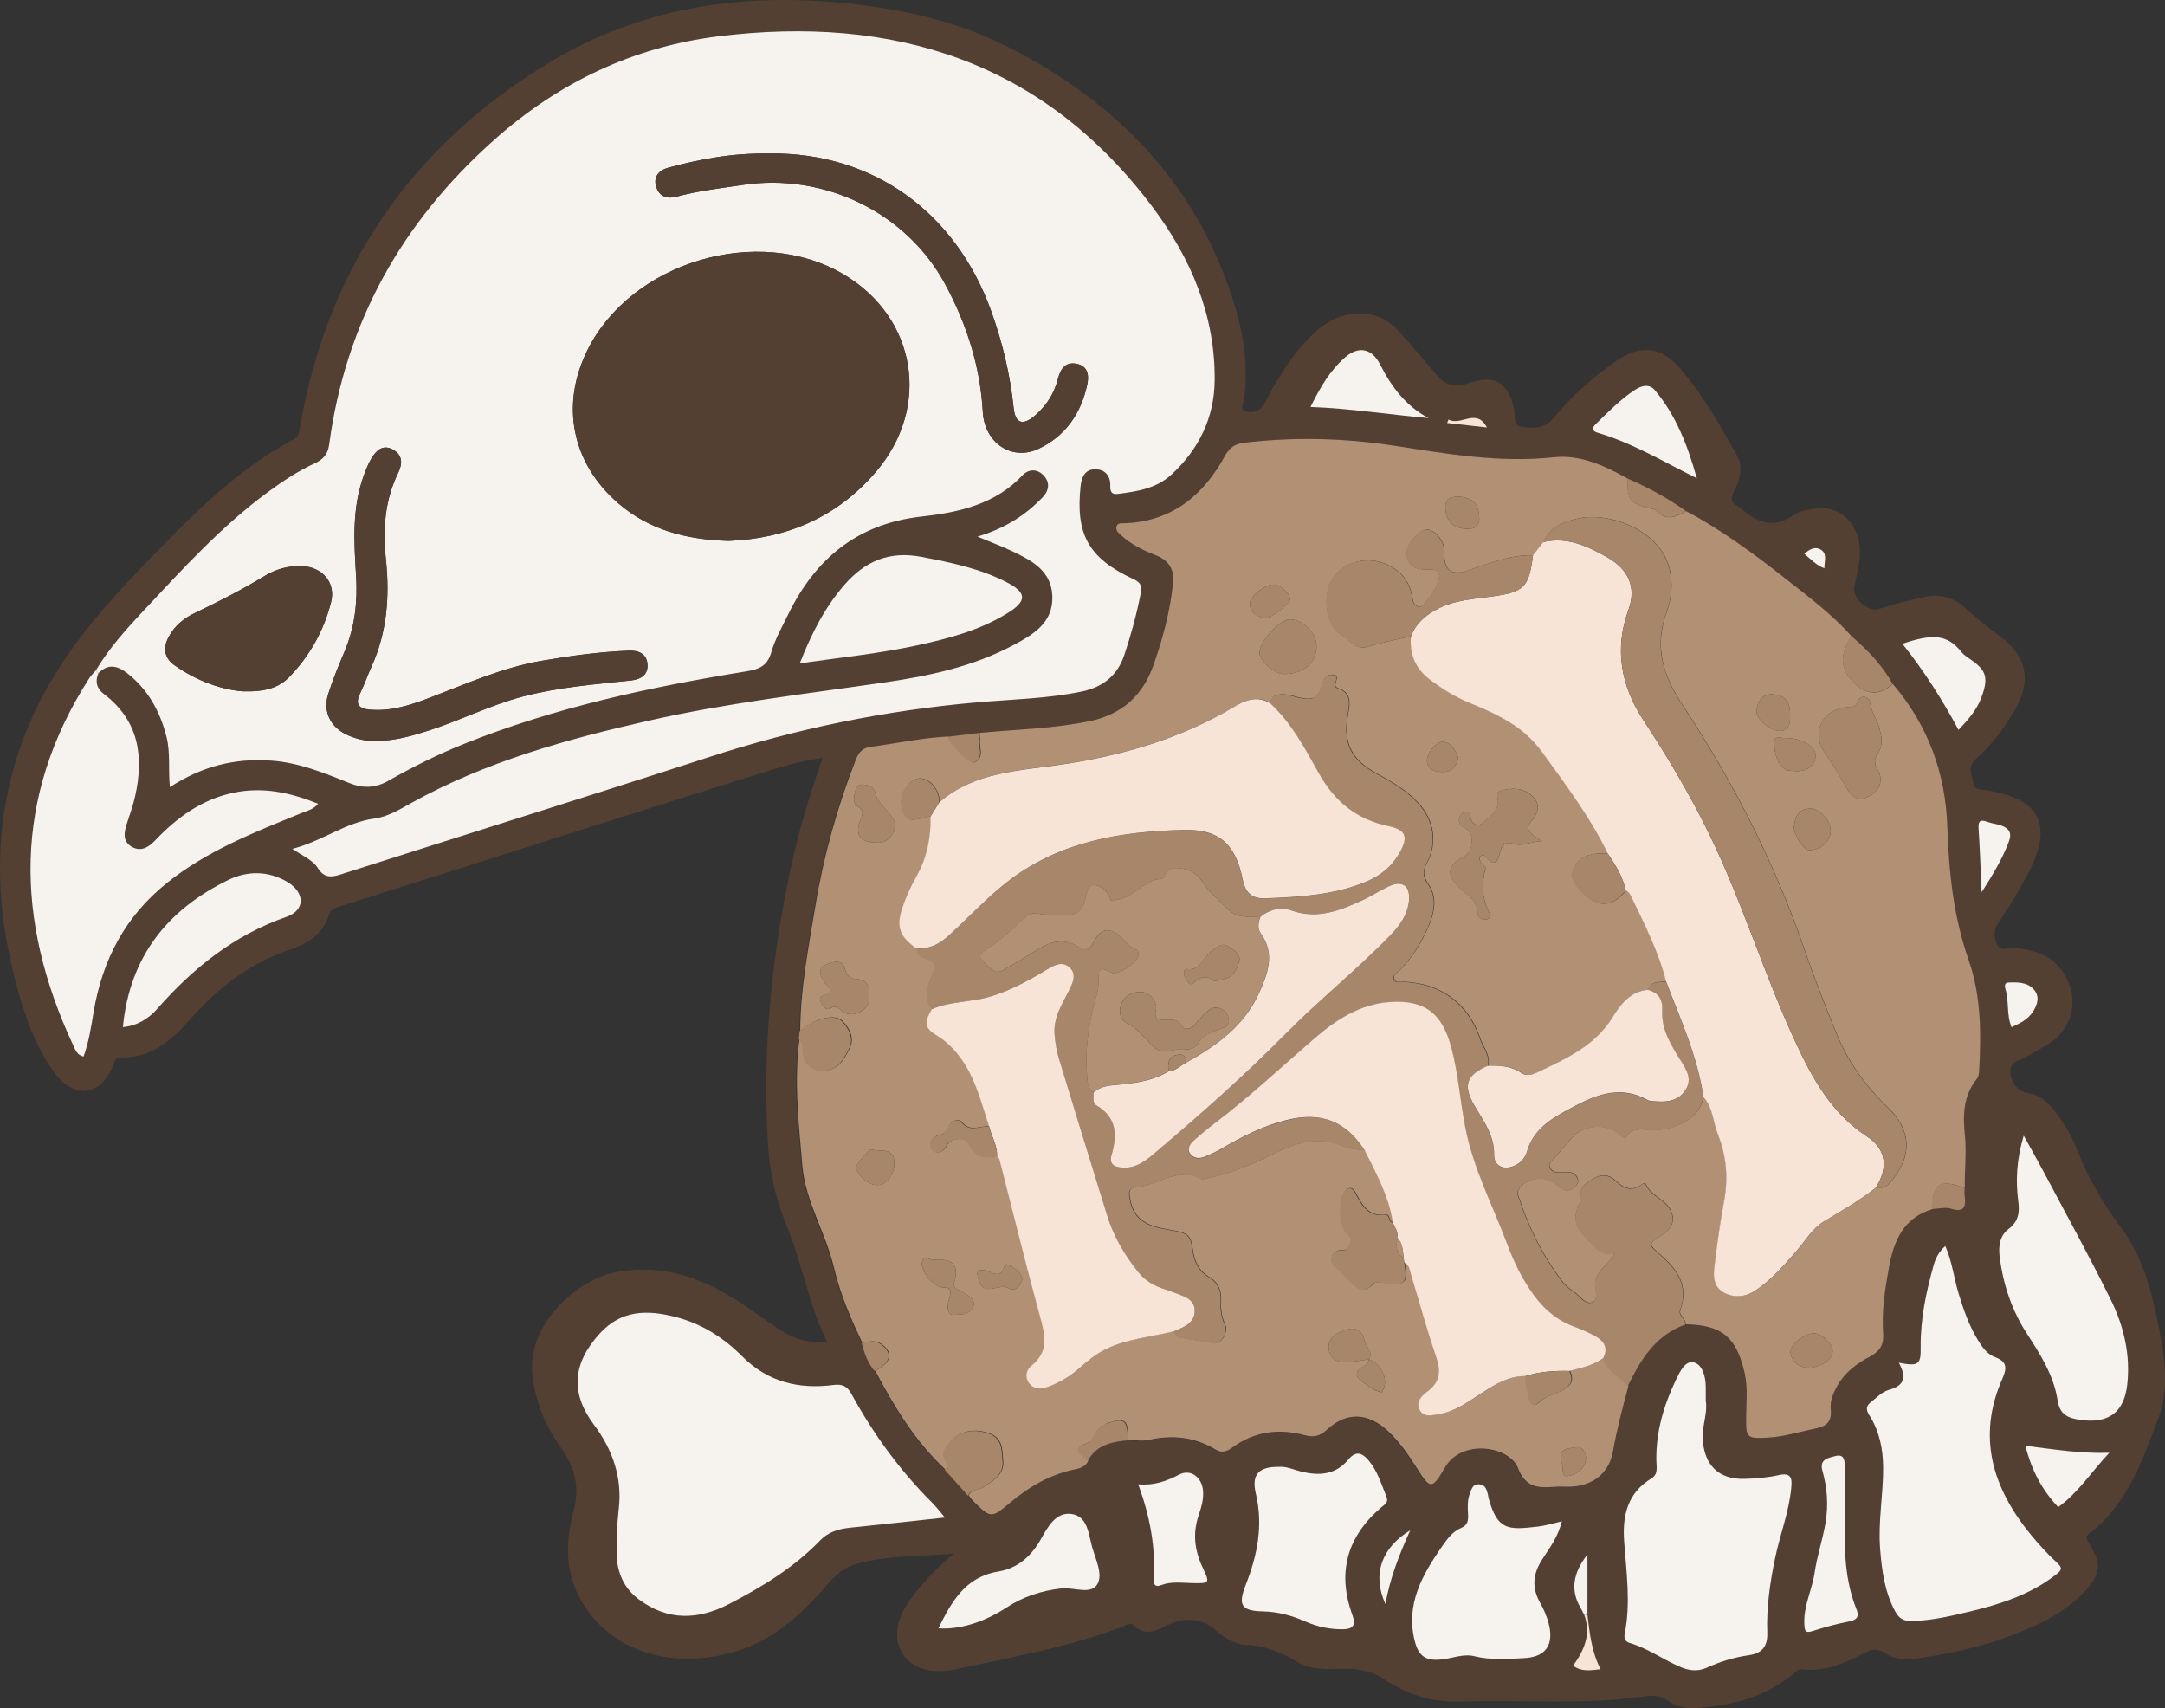 <?xml version="1.0" encoding="UTF-8"?>
<svg id="Layer_1" data-name="Layer 1" xmlns="http://www.w3.org/2000/svg" viewBox="0 0 513.78 405.31">
  <rect x="0" y="0" width="513.78" height="405.31" fill="#333333" stroke="none"/>
  <defs>
    <style>
      .cls-1 {
        fill: #f7e4d6;
      }

      .cls-1, .cls-2, .cls-3, .cls-4, .cls-5 {
        stroke-width: 0px;
      }

      .cls-2 {
        fill: #f6f2ee;
      }

      .cls-3 {
        fill: #534032;
      }

      .cls-4 {
        fill: #b19074;
      }

      .cls-5 {
        fill: #a8866a;
      }
    </style>
  </defs>
  <g id="_2vsCGI.tif" data-name="2vsCGI.tif">
    <g>
      <path class="cls-3" d="M226.38,368.62c-8.09.75-15.73.37-23.14,2.46-2.73.77-4.77,2.43-6.62,4.58-5.94,6.89-12.38,13.08-21.4,15.98-13.67,4.38-27.23,1.27-35-8.44-5.91-7.39-6.53-15.81-4.11-24.59,1.55-5.64.33-10.57-3-15.14-3.76-5.18-6.06-10.94-6.76-17.28-1.34-12.22,10.92-22.61,19.7-24.32,9.47-1.84,18.14.45,26.25,5.13,4.44,2.56,8.52,5.72,12.82,8.53,3.22,2.11,6.72,3.27,11.12,2.79-4.4-8.94-5.89-18.64-9.6-27.59-2.52-6.1-3.95-12.37-4.36-18.93-1.36-21.73.63-43.18,5.09-64.47,1.94-9.26,4.58-18.28,7.84-27.47-5.32.67-10.21,2.21-15.05,3.73-33.16,10.41-66.28,20.96-99.41,31.47-1.08.34-2.21.53-2.62,1.88-1.37,4.53-5.02,6.94-9.04,8.28-9.67,3.22-17.27,9.05-23.92,16.62-4.32,4.92-9.3,9.29-16.59,9.08-1.51-.04-1.41,1.2-1.8,2.09-3.02,7.06-9.1,7.9-13.72,1.67-5.2-7-7.73-15.26-9.81-23.56-5.41-21.65-4.36-42.85,5.46-63.19,6.21-12.86,15.45-23.51,25.27-33.69,10.85-11.24,21.68-22.49,35.66-29.98,1.46-.78,1.37-1.86,1.58-3.09,6.61-38.07,26.87-67.04,59.78-86.7C151.61,2.16,174.57-1.55,198.48.56c14.24,1.26,28.12,4.12,40.88,10.63,26.3,13.42,45.41,33.3,53.93,62.2,2.02,6.84,2.87,13.85,1.99,21.02-.13,1.04-1.16,2.83.34,3.23,1.67.44,3.43.07,4.53-2.06,2.63-5.06,5.59-9.97,9.43-14.23,3.25-3.61,6.92-6.58,12.12-6.95,4.09-.29,7.44,1.14,10.12,4.07,3.17,3.46,6.22,7.04,9.23,10.64,2.04,2.44,4.41,2.84,7.33,1.86,6.38-2.14,9.22-.54,10.9,5.85.42,1.59-.43,4.16,1.88,4.47,2.69.36,5.41.52,7.69-2.27,4.21-5.15,9.25-9.55,14.73-13.38,5.35-3.74,10.35-3.56,14.68,1.3,5.63,6.32,9.77,13.74,13.93,21.07,1.67,2.95.6,6.07-.8,8.85-.85,1.68-.5,2.52,1.02,3.23.21.1.41.22.58.37,3.89,3.5,7.92,5.23,12.82,1.63,1.2-.88,2.98-1.07,4.53-1.35,7.05-1.25,12.07,4.66,10.86,12.75-.29,1.91-.77,3.78-1.13,5.68-.52,2.71,3.14,6.17,5.79,5.34,3.47-1.09,6.96-2.04,10.51-2.82,3.76-.83,7.04-.09,9.87,2.47,2.72,2.47,5.56,4.75,8.52,6.94,6.22,4.61,7.37,10.36,3.54,17.09-2.5,4.39-5.52,8.49-9.32,11.8-2.33,2.03-.85,4-.66,5.95.15,1.54,1.82,1.37,3.02,1.55,12.75,1.98,15.99,8.19,10.03,19.6-2.11,4.05-4.48,7.99-7.06,11.75-1.23,1.79-1.14,3.28-.5,5.06.71,1.97,2.27,1,3.51,1.05,6.02.22,11.01,2.19,13.56,8.1,2.15,4.96.54,10.89-3.86,14.06-2.02,1.45-4.3,2.54-6.47,3.8-1.54.9-3.77,1-3.47,3.8.27,2.6,2.3,4.38,3.94,4.62,4.45.65,6.29,3.84,8.42,6.9,1.49,2.15,2.69,4.46,3.63,6.93,2.52,6.65,6.19,12.62,10.44,18.35,5.03,6.78,7.12,14.93,8.73,23.06,1.44,7.29,2.63,14.97-.06,22.02-3.78,9.93-7.25,20.3-16.27,27.19-1,.76-.91,1.19-.3,2.16,3.18,5.05,3.05,7.52-.97,11.77-4.74,5.01-10.87,7.87-17.18,10.31-7.13,2.76-14.58,4.32-22.11,5.44-2.73.4-5.63.38-7.98-1.2-1.9-1.28-3.31-.88-5.07.05-4.56,2.39-9.26,4.42-14.61,3.8-.79-.09-1.23.33-1.77.79-6.83,5.76-14.97,7.83-23.66,8.39-2.26.15-4.45-.33-6.18-1.61-1.99-1.48-4.06-1.44-6.19-1.13-14.27,2.05-28.62.72-42.9,1.21-7.32.25-13.01-1.7-18.74-5.44-3.23-2.11-7.01-2.54-10.85-2.33-3.34.18-6.75-.01-9.64-1.7-3.78-2.21-7.54-3.88-12.04-3.99-2.85-.07-5.13-1.67-7.42-3.65-3.17-2.75-7.38-2.94-11.22-1.04-2.82,1.39-5.34,2.71-8.07.02-.71-.7-1.46-.12-2.21.17-12.87,4.99-26.43,7.33-39.83,10.26-2.57.56-5.3.73-7.83-.05-5.75-1.77-7.82-7.5-4.99-13.36,1.75-3.7,7.15-9.95,12.23-14.03ZM376.72,383.16v-14.31q-5.22,6.54-1.7,12.54c.34.58.63,1.2.94,1.8,1.67,4.54.01,8.39-2.66,12.04,1.98,1.5,4.09,1.12,6.54.85-2.16-4.15-2.58-8.55-3.12-12.92ZM23.37,159.71c2.24-2.31,4.52-1.74,6.73-.02,4.99,3.88,7.84,9.07,9.38,15.14.98,3.85.38,7.81.81,11.95,7.55-4.94,15.41-6.95,24.08-6.3,6.53.48,12.42,2.87,18.33,5.26,3.34,1.35,6.27,1.33,9.46-.49,5.75-3.29,11.7-6.24,17.86-8.71,21.62-8.68,44.24-13.52,67.13-17.25,2.94-.48,4.92-1.25,5.85-4.48.9-3.14,2.58-6.08,4.03-9.05,6.48-13.24,16.46-21.5,31.63-23.19,8.75-.98,17.44-2.84,23.96-9.78,1.42-1.51,3.41-1.6,4.94-.05,1.64,1.65,1.41,3.6-.13,5.22-4.15,4.37-9.13,7.47-15.5,9.36,3.1,1.29,5.75,2.27,8.27,3.48,4.61,2.21,9.26,4.6,9.5,10.6.25,6.35-4.49,9.13-9.19,11.64-9.6,5.13-20.12,7.36-30.74,8.9-18.64,2.7-37.36,4.87-55.77,9.04-19.51,4.41-38.7,9.72-56.35,19.5-2.79,1.55-5.59,3.3-8.79,3.73-6.96.94-12.44,5.4-19.51,7.2,2.5,1.73,4.81,2.61,6.04,4.56,1.48,2.34,3.11,2.26,5.45,1.51,29.18-9.34,58.44-18.44,87.59-27.9,20.64-6.7,41.71-11.02,63.32-12.91,8.32-.73,16.71-.87,24.93-2.58,5.01-1.04,8.46-3.76,10.11-8.69,1.59-4.76,2.91-9.57,3.87-14.51.41-2.1-.12-2.73-1.83-3.54-10.6-4.96-13.67-10.61-12.4-22.16.25-2.29,1.24-3.87,3.52-3.84,2.22.03,3.55,1.53,3.5,3.85-.03,1.4.22,2.2,1.84,1.99,4.58-.57,9.12-1.29,12.67-4.57,6.54-6.04,10.2-13.52,10.27-22.45.12-15.39-5.66-28.89-14.65-40.92C247.64,14.57,211.98,3.48,170.46,8.61c-20.14,2.49-37.95,10.95-53.31,24.65-21.82,19.45-35.2,43.24-39.09,72.27-.29,2.2-1.38,3.47-3.32,4.36-3.96,1.82-7.59,4.22-11.1,6.79-10.99,8.06-20.12,18.08-29.37,27.96-4.22,4.51-8.39,9.08-11.57,14.44-.52.6-1.11,1.15-1.54,1.81-18.16,28.28-17.69,57.41-3.85,87.1.49,1.06.89,2.38,2.48,2.71,1.26-3.48,1.79-7.07,2.4-10.64,2.08-12.31,7.49-22.62,17.4-30.57,9.53-7.64,20.68-11.97,31.77-16.51,1.36-.56,2.94-.83,4.09-2.27-6.65-2.68-13.08-4.07-20.01-2.63-7.66,1.59-13.51,5.93-18.74,11.4-1.55,1.63-3.38,2.67-5.49,1.43-2.2-1.3-1.81-3.44-1.13-5.52.71-2.16,1.48-4.32,1.97-6.53,2.1-9.48.85-17.95-7.5-24.24-1.61-1.25-2.04-2.97-1.19-4.91ZM207.55,325.34c4.52,8.53,9.48,16.75,16.63,23.41,1.85,2.06,3.7,4.11,5.54,6.17.35.44.67.92,1.07,1.32,4.13,4.09,4.23,4.2,8.72.43,4.61-3.88,9.63-6.78,15.58-7.97,1.24-.25,2.4-.73,3.02-1.99,2.03-3.86,5.69-4.58,9.53-4.96,1.6.02,3.28.34,4.8-.01,5.62-1.27,10.91-.7,15.87,2.29,1.44.87,2.71.45,3.83-.38,5.25-3.89,11.1-4.71,17.23-3.05,2.31.63,3.72.23,5.45-1.36,4.61-4.24,9.71-3.94,14.36.36,2.72,2.52,4.8,5.5,6.76,8.61,3.33,5.29,3.67,5.46,6.85.01,3.92-6.73,15.25-5.08,17.31.26,1.74,4.52,4.71,4.71,8.47,4.4,1.25-.1,2.52,0,3.78-.03,5.31-.12,9.34-3.12,10.26-8.35.93-5.28,2.29-10.44,3.69-15.6,3.04-6.31,6.59-12.16,13.68-14.69,8.69.22,12.01,3.03,13.98,11.49.82,3.54.39,7.06.37,10.6-.03,4.81.1,5.07,4.99,4.83,4-.2,7.82-1.44,11.73-2.23,2.64-.54,3.64-1.86,3.37-4.49-.22-2.12.65-4.01,1.7-5.82,1.8-3.1,4.57-5.09,7.63-6.71,2.28-1.2,3.31-2.8,3.11-5.46-.39-5.27.43-10.48,1.37-15.65,1.16-6.37,3.45-11.87,10.41-13.89,1.47-.05,3.07-.48,4.4-.06,2.96.92,3.55-.3,3.24-2.85-.08-.67-.04-1.36-.05-2.04-.08-4.21.47-8.39.02-12.64-.5-4.65-.38-9.41,2.91-13.38.39-.47.44-1.28.48-1.95.52-8.85.42-17.88-2.49-26.16-3.64-10.37-4.69-20.91-5.06-31.65-.44-12.82-4.63-24.12-12.96-33.88-2.46-4.49-5.98-8.07-9.81-11.37-4.52-5.05-9.92-9.12-15.21-13.28-7.62-5.99-15.4-11.79-24.01-16.35-4.33-3.05-8.95-5.6-13.81-7.69-5.46-3.06-11.29-5.77-17.56-5.09-12.74,1.38-25.13-.76-37.56-2.69-11.96-1.85-23.92-2.18-35.95-.75-2.3.27-3.54,1.26-4.65,3.27-5.13,9.31-12.55,15.37-23.66,15.84-.74.03-1.76-.22-2.01.84-.2.89.54,1.47,1.12,2.01,2.41,2.2,5.28,3.59,8.29,4.77,2.88,1.13,4.36,3.23,4.04,6.42-.68,6.76-2.41,13.27-4.67,19.65-2.53,7.16-7.42,11.62-14.95,13.22-8.66,1.84-17.49,1.98-26.26,2.82-2.54.31-5.09.62-7.63.93-6.17.3-12.2,1.64-18.3,2.43-1.83.24-2.88,1.11-3.61,2.99-4.4,11.32-7.66,22.95-9.64,34.9-1.61,9.79-3.56,19.56-3.57,29.54-.06.65-.12,1.3-.18,1.95-1.33,10.05-.17,20.08.68,30.05.72,8.47,5.55,15.89,7.49,24.12,1.47,6.23,3.98,12.1,6.74,17.87.64,2.41,1.47,4.72,3.1,6.67ZM224.24,360.08c-1.17-1.37-1.98-2.48-2.95-3.44-7.7-7.64-14-16.34-19.2-25.82-1.06-1.93-2.18-2.47-4.31-2.2-8.24,1.05-15.57-.67-21.69-6.82-4.37-4.39-9.51-7.68-15.67-9.29-6.83-1.78-13.03-1.74-18.21,4.01-6.37,7.07-6.88,14.04-1.26,21.55,4.41,5.89,6.7,12.51,5.89,19.82-.41,3.67-.6,7.3-.51,10.95.11,4.29,1.67,7.97,5.23,10.64,6.93,5.2,14.17,4.9,21.5,1.09,7.82-4.07,15.34-8.61,21.53-15.04,1.91-1.99,4.37-2.75,7.06-3.03,7.36-.76,14.71-1.57,22.59-2.42ZM450.61,323.34c1.96,3.57,1.21,5.48-2.39,6.45-1.55.42-2.86,1.83-4.2,2.88-1.1.86-1.3,1.7-.4,3.13,2.37,3.73,3.25,7.92,3.28,12.37.05,6.42-1.22,12.77-.73,19.21.39,5.14,1.05,10.18,3.51,14.83.87,1.66,1.88,2.47,3.95,2.43,4.61-.09,9.04-1.12,13.47-2.17,7.43-1.76,14.64-4.02,20.81-8.84,1.56-1.21,1.53-1.65.15-2.93-2.18-2.01-4.2-4.24-6.09-6.54-9.11-11.1-12.88-23.24-6.74-37.09,1.11-2.5,1.06-4-1.76-5.05-1.86-.69-3.03-2.33-4.07-4.04-2.15-3.52-3.46-7.37-4.65-11.28-1.09-3.59-1.47-7.39-3.1-11.05-1.55,1.39-2.32,2.97-2.77,4.56-1.78,6.37-3.16,12.82-3.07,19.5.05,4.09-.55,4.54-5.2,3.63ZM404.8,332.38c0-1.3.01-2.33,0-3.36-.03-2.4-.78-5.21-2.81-5.75-2.05-.55-3.35,2.21-4.24,4.06-2.93,6.1-4.83,12.49-4.68,19.35.03,1.44.45,3.13-1.11,4.07-5.78,3.5-6.97,8.88-6.53,15.09.52,7.29,1.58,14.58.12,21.88-.22,1.08.2,1.84,1.2,2.13,4.2,1.24,7.76,3.81,11.7,5.56,2.13.95,4.28,1.34,6.6.3,3.21-1.45,6.54-2.48,10.07-2.98,2.91-.42,4.4-1.94,4.28-5.35-.22-5.93.64-11.81,1.85-17.65,1.15-5.55,3.27-10.87,3.83-16.55.21-2.18.19-3.9-2.99-3.17-2.64.6-5.41.82-8.13.89-6.18.16-9.62-3.37-9.88-9.58-.14-3.12,1.21-6.08.72-8.94ZM480.25,269.45c-1.71,5.75-1.93,10.74-1.28,15.77.33,2.54-.04,4.65-2.31,6.36-2.1,1.58-2.44,4.07-2.14,6.53.82,6.62,2.89,12.8,6.55,18.44,3.17,4.88,6.31,9.86,7.21,15.71.52,3.38,2.41,4.22,5.34,4.63,6.61.94,10.41-1.61,11.18-8.28.82-7.07-.78-13.9-3.87-20.18-5.03-10.2-10.53-20.17-15.86-30.22-1.42-2.68-2.93-5.33-4.82-8.76ZM370.65,360.97c-2.17.49-3.9,1.04-5.66,1.25-7.16.84-9.59.89-11.71-6.72-.09-.33-.1-.68-.19-1.01-.31-1.12-.64-2.26-2.09-2.31-1.46-.05-1.73,1-2.17,2.16-.65,1.7-.52,3.37-.43,5.07.07,1.34-.12,2.5-1.55,3.09-2.11.88-3.41,2.66-4.64,4.44-4.68,6.76-8.69,13.73-6.45,22.5.92,3.6,2.66,4.73,6.39,4.32,2.6-.29,5.15-1.42,7.79-.76,3.86.96,7.77.62,11.63.45,5.28-.23,7.27-3.12,5.97-8.23-.44-1.73-1.21-3.43-2.08-5-1.93-3.45-1.67-6.64.39-9.96,1.72-2.77,3.83-5.37,4.8-9.29ZM303.37,348.05c-4.66-.01-6.42,1.8-5.35,6.33,1.78,7.57.36,14.65-2.39,21.65-1.88,4.78-1.12,6.2,4.07,6.32,3.65.08,6.92,1.01,10.18,2.44,2.84,1.25,5.86,1.87,8.96,1.8,2.17-.05,3-.91,2.12-3.32-3.7-10.12-1.32-18.67,6.93-25.69.76-.65,1.69-1.09,1.13-2.46-1.2-2.94-2.1-6.02-4.16-8.51-1.49-1.8-3-2.59-4.93-.25-3,3.64-7.01,3.85-11.25,2.78-1.75-.45-3.43-1.26-5.31-1.09ZM189.79,157.4c9.76-1.39,19.05-2.34,28.19-4.34,7.37-1.61,14.63-3.56,21.12-7.57,4.66-2.88,4.62-4.86-.22-7.35-6.33-3.26-13.22-4.67-20.19-6.01-7.66-1.47-13.42,1.03-18.27,6.6-4.63,5.32-7.8,11.48-10.63,18.67ZM29.16,243.72c3.5-.33,6.17-2.08,8.18-4.37,8.52-9.68,18.21-17.46,30.62-21.79,4.62-1.61,4.43-5.87.08-8.39-4.5-2.6-9.41-2.55-13.84-.39-14.43,7.03-23.43,18.18-25.04,34.94ZM222.69,386.37c4.9.36,10.75-1.38,16.13-4.91,3.99-2.62,8.3-4.02,13.05-4.56,2.93-.33,6.95,1.59,8.53-.97,1.42-2.3-.39-5.96-1.22-8.85-.85-3-1.02-7.3-4.87-7.85-3.72-.53-5.65,3.02-7.25,5.89-2.31,4.13-5.5,6.99-10.21,7.78-7.8,1.3-11.06,7.17-14.16,13.47ZM270.11,352.18c2.75,7.51,4.16,14.85,3.68,22.47-.09,1.45.42,1.98,1.76,1.47,2.35-.89,4.76-.55,7.15-.49,4.4.11,4.51.11,2.7-3.7-1.9-4-2.39-8-.99-12.24.64-1.94,1.28-3.92,1.09-6-.3-3.26-3.01-5.21-5.69-3.8-2.98,1.56-5.99,2.64-9.7,2.29ZM437.88,361.7c0-5.65.1-9.55-.06-13.45-.05-1.25.08-3.41-2.28-2.75-1.61.45-3.84.69-3.05,3.49,1.16,4.1,1.44,8.19.71,12.5-.67,3.93-1.98,7.7-2.55,11.63-.6,4.15-2.7,7.99-2.45,12.32.08,1.38.14,2.16,1.92,1.6,2.91-.93,5.87-1.76,8.87-2.33,1.96-.38,2.17-1.4,1.59-2.86-2.83-7.07-2.91-14.47-2.7-20.15ZM402.69,113.49c-2.14-7.58-4.84-14.85-9.97-20.92-1.33-1.57-3.16-1.1-4.69-.1-3.47,2.27-6.34,5.25-9.31,8.11-.97.93-1.05,1.67.5,2.12,8.27,2.47,15.61,6.9,23.47,10.79ZM310.99,96.57c9.57.34,18.72,1.85,28,2.62-5.42-2.91-8.8-7.44-11.46-12.7-1.93-3.81-5.07-4.49-8.27-1.75-3.68,3.15-6.03,7.28-8.27,11.83ZM464.78,173.2c2.35-2.46,4.37-4.82,5.43-7.68,1.71-4.61,1.21-6.39-2.29-8.85-.84-.59-1.76-1.14-2.39-1.92-3.52-4.39-7.04-4.34-14.07-2,5.06,6.36,9.41,13.13,13.32,20.45ZM480.65,343.06c1.51,5.96,4.03,10.56,7.79,14.54,4.77-3.38,7.76-8.24,12.15-12.9-7.05.25-13.27-.86-19.94-1.64ZM470.27,211.71c2.71-4.23,4.88-7.87,6.44-11.92.86-2.23.04-3.25-1.82-3.93-1.06-.39-2.24-.46-3.29-.86-1.72-.65-2.17-.13-2.05,1.64.31,4.77.47,9.55.72,15.07ZM477.36,243.74c2.04-.93,3.88-1.84,5.05-3.65,1.12-1.73,1.73-3.66.21-5.35-1.57-1.73-3.88-1.71-6.04-1.62-.99.04-.85,1.02-.67,1.59.9,2.88.2,5.97,1.45,9.03ZM334.68,363.09c-6.84,4.16-9.11,10.48-5.9,17.53,1.04-5.97,3.17-11.53,5.9-17.53ZM343.75,99.54c-.11.28-.22.55-.33.83,3.15.36,6.3.71,9.46,1.07-2.48-4.8-6.24-.25-9.13-1.9ZM428.19,131.4c1.52,1.3,2.79,2.69,4.76,3.46-.05-1.74.82-3.55-.98-4.52-1.28-.69-2.54-.04-3.78,1.06Z"/>
      <path class="cls-4" d="M232.5,173.89c8.76-.84,17.59-.98,26.26-2.82,7.52-1.6,12.42-6.06,14.95-13.22,2.26-6.38,3.99-12.89,4.67-19.65.32-3.19-1.16-5.3-4.04-6.42-3.01-1.18-5.89-2.56-8.29-4.77-.59-.54-1.32-1.12-1.12-2.01.24-1.06,1.26-.81,2.01-.84,11.11-.47,18.53-6.53,23.66-15.84,1.11-2.01,2.34-3,4.65-3.27,12.03-1.44,23.98-1.1,35.95.75,12.43,1.93,24.81,4.07,37.56,2.69,6.27-.68,12.1,2.02,17.56,5.09-.23,5.06.41,5.87,5.54,7.12.43.11.98.17,1.25.46,2.33,2.6,4.67,1.49,7.03.11,8.61,4.56,16.39,10.36,24.01,16.35,5.29,4.16,10.68,8.23,15.21,13.28-2.34,3.88-3.21,7.45.69,11.18,2.88,2.75,5.92,3.15,9.12.19,8.33,9.76,12.52,21.06,12.96,33.88.37,10.74,1.42,21.28,5.06,31.65,2.91,8.28,3.01,17.31,2.49,26.16-.04.67-.09,1.48-.48,1.95-3.29,3.97-3.4,8.73-2.91,13.38.45,4.25-.1,8.43-.02,12.64-5.85-2.32-7.78-1.07-7.59,4.95-6.96,2.02-9.25,7.52-10.41,13.89-.94,5.18-1.76,10.38-1.37,15.65.2,2.66-.84,4.26-3.11,5.46-3.06,1.61-5.83,3.6-7.63,6.71-1.05,1.82-1.91,3.7-1.7,5.82.27,2.63-.73,3.95-3.37,4.49-3.9.79-7.73,2.03-11.73,2.23-4.89.25-5.02-.02-4.99-4.83.02-3.53.45-7.06-.37-10.6-1.97-8.45-5.29-11.26-13.98-11.49.12-1.34-1.74-2.05-1.24-3.43,2.07-5.64-.69-9.54-4.63-12.99-3.06-2.67-3.04-2.54.33-4.82,1.79-1.21,3.16-2.74,2.23-5.31-1.12-3.12-4.89-3.73-6.11-6.72-.17-.41-.82-.07-1.19.21-2.09,1.52-4.08.77-5.61-.71-2.93-2.84-5.19-1.31-7.67.63-1.59,1.25-.61,3.02-1.3,4.45-1.42,2.92-1.3,5.43,1.39,8,2.08,1.98,3.4,4.67,7.04,3.91-1.39,2.6-4.19,3.71-4.62,6.56-.26,1.73,1,4.33-.79,4.99-1.76.65-3.15-1.89-4.8-2.87-1.05-.62-1.96-1.63-2.7-2.63-4.35-5.83-7.53-12.27-9.81-19.17-.21-.64-.59-1.24-.2-1.96,1.56-2.81,5.91-3.61,8.58-1.58,1.25.95,2.41,2.37,4.22,1.32.93-.54,1.72-1.52,1.25-2.58-.81-1.81-2.49-1.43-4.11-1.34-.81.05-1.95-.18-2.41-1.04-.54-1.02.41-1.65,1-2.33,1.58-1.81,3.03-3.75,4.75-5.41,2.86-2.74,8.23-2.72,10.85-.13.42.42,1.01.98,1.41.42,1.91-2.64,4.64-1.39,7.01-1.54,6.1-.38,10.51-3.32,11.41-7.84,2.27,2.49,2.26,5.88,3.42,8.8,2.02,5.09,2.52,10.36,1.49,15.82-.97,5.15-1.68,10.36-2.3,15.57-.29,2.4-.22,4.98,2.41,6.29,2.57,1.28,5.13.89,7.48-.69,3.74-2.53,6.64-5.91,9.59-9.27,2.09-2.39,3.65-5.26,6.49-7,4.18-2.56,8.47-4.95,12.32-8.01,1.89.41,3.03-.7,4.05-2.01,4.58-5.85,4.32-11.74-1.32-17.14-5.31-5.09-9.44-10.89-12.18-17.66-2.65-6.57-5.27-13.17-7.57-19.87-7.07-20.58-16.94-39.78-28.89-57.87-4.6-6.97-6.74-13.74-3.8-21.88,1.18-3.28,1.6-6.83.72-10.45-2.28-9.39-14.55-13.45-21.47-11.95-3.53.76-6.88,1.89-8.44,5.63-.81,1.04-1.63,2.08-2.44,3.12-5.37-.06-10.27,1.8-15.23,3.54-4.22,1.49-6.08.02-5.83-4.29.13-2.33-2.07-5.23-4.04-5.31-1.9-.08-4.85,3.27-4.89,5.55-.05,2.57,1.61,3.99,4.53,3.88,3.25-.12,3.79.65,2.54,3.72-.57,1.39-1.31,2.67-2.4,3.73-.62.6-.89,1.75-2.11,1.32-.87-.3-1.08-1.06-1.21-1.9-.58-3.7-2.29-6.26-5.97-7.98-4.49-2.1-10.07-1.02-13.08,3.46-2.39,3.56-1.54,10.93,1.97,13.03,1.94,1.16,3.5,3.84,6.2,3.03,3.49-1.05,7.03-1.75,10.57-2.56-.4,4.19,1.05,7.68,4.36,10.21,3,2.3,6.22,4.28,9.75,5.73,6.49,2.65,12.65,5.52,17.03,11.59,5.62,7.79,11.39,15.43,15.61,24.11-4.49-.42-7.76.83-8.46,4.49-.43,2.21,1.98,4.46,3.99,6.04,2.91,2.28,6.03,1.57,8.69-1.84.71.26,1.03.86,1.33,1.48,3.14,6.54,6.47,13.01,8.26,20.1-1.63.27-3.61-.24-4.35,1.98-4.18.4-6.53,3.59-8.37,6.56-4.23,6.82-11.01,9.76-17.71,12.97-1.25.6-2.61,1.1-3.93.19-2.42-1.67-5.15-1.78-7.93-1.68.6-2.5-1.14-4.34-1.86-6.45-2.86-8.4-9.37-13.16-18.22-13.5-.76-.03-1.8.38-2.2-.48-.5-1.08.66-1.58,1.25-2.18,2.94-2.98,5.13-6.46,6.79-10.26,1.47-3.34,2.27-7.04.08-10.19-1.36-1.97-1.34-3.21-.33-5.13,2.55-4.87,1.63-10.2-2.15-14.24-2.7-2.9-6.02-4.89-9.47-6.74-6.57-3.52-8.37-7.47-7.09-14.58.39-2.15.79-4.74-2.24-5.77-.61-.21-1-.53-.78-1.25.26-.89.7-2.02-.76-2.04-1.16-.02-1.99.63-2.34,2.04-.86,3.48-2.18,4.18-5.6,3.38-1-.23-1.99-.6-3-.69-1.63-.13-3.3-.13-3.78,2-3.12-1.83-5.9-.7-8.66.94-12.45,7.42-26.11,11.4-40.3,13.56-10.34,1.57-21.04,1.68-29.56,9.06-.02-.34-.01-.69-.06-1.03-.47-2.77-2.83-4.93-5.01-4.6-2.36.37-4.44,3.81-3.89,6.47.7,3.43,1.56,3.85,5.58,2.76.44-.12.89-.19,1.34-.28.09,4.99-.81,9.72-3.31,14.14-1.34,2.37-2.5,4.9-3.36,7.48-1.54,4.62-.68,6.86,3.24,9.65.1,1.14.81,2.08,1.76,2.29,3.85.86,2.38,2.99,1.55,5.23-.86,2.31-1.47,4.74.44,6.93-2.01,3.49-1.73,4.51,1.61,6.54.87.53,1.67,1.21,2.42,1.9,5.67,5.26,7.29,12.52,9.57,19.45-2.16-.32-4.57,1.5-6.57-1.08-.59-.76-2.56-.46-3.1,1.06-.4,1.12-1.1,1.76-2.12,2.02-1.39.35-2.32.98-2.13,2.57.09.74.47,1.37,1.19,1.51,1.55.31,2.15-.82,2.84-1.94.85-1.38,4.37-1.65,4.94-.27,1.37,3.35,3.76,3.85,6.84,3.08.19.28.47.54.55.84,3.19,12.39,6.22,24.82,9.6,37.16,1.21,4.42,2.24,8.35-2.05,11.74-1.13.9-1.61,2.61-.58,4.08,1.1,1.57,2.8,1.57,4.36,1.02,2.95-1.02,5.58-2.64,7.92-4.73,1.79-1.59,3.63-3.08,5.82-4.19,5.12-2.58,10.78-2.94,16.2-4.3.33.46.59,1.22,1.01,1.33,2.75.69,5.58.9,8.36,1.52,1.88.42,3.71-2.56,2.82-4.46-.87-1.87-1.07-3.73-.95-5.68.15-2.42-.82-4.43-2.78-5.56-2.87-1.65-3.7-4.35-4.03-7.15-.31-2.57-1.37-3.34-3.84-3.8-4.66-.86-9.87-1.23-10.94-7.64-.3-1.79-.3-2.51,1.61-2.72,5.12-.57,9.74-4.91,15.33-1.98.26.14.68.02,1.02-.05,4.94-1.05,9.6-2.71,14.15-5,5.81-2.92,11.85-5.69,18.67-2.62,1.51.68,3.35.63,5.04.92,2.75,5.5,5.73,10.9,6.64,17.12-1.08-.21-.8-2.03-1.72-1.9-4.28.6-5.72-2.41-7.31-5.36-.66-1.23-1.63-1.22-2.46-.17-1.63,2.06-1.32,8.35.7,10.15.94.84.83,1.41.52,2.33-.35,1.03-.55,1.55-2.05,1.5-2.18-.07-3.12,2.48-1.44,3.87,1.5,1.25,2.71,2.69,4.06,4.04,1.39,1.4,3.06,2.16,4.76.3.71-.78,1.49-.65,2.48-.51,5.44.79,5.99.24,5.18-4.83,1.27.54,1.3,1.83,1.62,2.87,2.01,6.54,3.78,13.16,6,19.62,1.17,3.4.85,5.88-2.11,8.08-1.35,1-2.83,2.45-1.86,4.35.98,1.92,3.05,1.31,4.66,1.04,3.95-.66,7.08-3.1,10.36-5.18,3.11-1.98,6.24-3.87,10.11-3.85-.19,1.86.39,3.62.8,5.39.26,1.15,1.01,2.13,2.13,1.05,1.57-1.52,3.58-1.97,5.42-2.84,2.12-1,3.27-2.39,2.04-4.8,2.81-.72,5.68-1.26,8.08-3.06.79,3.22,3.93,4.39,5.82,6.65-1.4,5.16-2.76,10.31-3.69,15.6-.92,5.23-4.94,8.23-10.26,8.35-1.26.03-2.53-.08-3.78.03-3.76.31-6.73.12-8.47-4.4-2.06-5.35-13.39-7-17.31-.26-3.18,5.46-3.52,5.28-6.85-.01-1.96-3.1-4.03-6.09-6.76-8.61-4.65-4.3-9.76-4.6-14.36-.36-1.73,1.59-3.14,1.99-5.45,1.36-6.14-1.66-11.98-.84-17.23,3.05-1.12.83-2.38,1.25-3.83.38-4.95-2.99-10.25-3.56-15.87-2.29-1.52.34-3.19.02-4.8.01-.07-4.86-.75-5.42-5.02-3.97-.5.17-.87.68-1.35.91-1.61.78-1.87,3.26-2.96,3.61-4.73,1.51-1.62,2.91-.2,4.41-.61,1.26-1.77,1.74-3.02,1.99-5.95,1.19-10.97,4.09-15.58,7.97-4.48,3.77-4.58,3.66-8.72-.43-.4-.4-.71-.88-1.07-1.32.63-1.55,2.32-1.27,3.43-1.97,2.39-1.52,5.1-2.96,4.77-6.36-.24-2.56-.01-5.38-3.53-6.52-4.55-1.47-8.5.18-10.44,4.34-.82,1.75,1.82,2.86.23,4.34-7.16-6.66-12.11-14.88-16.63-23.41,3.85-2.06,4.4-4.18,1.55-6.34-1.41-1.07-3.05-.56-4.62-.33-2.76-5.76-5.27-11.63-6.74-17.87-1.94-8.23-6.77-15.65-7.49-24.12-.85-9.97-2.01-20-.68-30.05,1.19.8.72,2.05.87,3.15.37,2.74,1.78,4.22,4.72,4.28,3.61.08,4.92-2.53,6.26-5.07,1.32-2.5.11-4.8-1.45-6.49-1.35-1.46-3.43-1.1-5.46-.56-1.93.52-3.23,1.75-4.76,2.75.02-9.99,1.96-19.76,3.57-29.54,1.97-11.96,5.23-23.59,9.64-34.9.73-1.89,1.78-2.76,3.61-2.99,6.1-.79,12.13-2.13,18.3-2.43.24,1.46,5.27,6.64,6.23,6.18,2.65-1.27.88-3.82,1.36-5.75-.05-.37-.12-.85-.11-1.3ZM324.84,322.55c.01,1.14-.92,1.47-1.69,1.91-1.29.73-1.52,2.06-.56,2.8,1.62,1.24,3.18,2.75,5.35,3.1.06.01.18-.38.29-.57,1.32-2.49-.44-6.23-3.39-7.24,1.17-1.86-.78-3.07-1.08-4.63-.37-1.88-1.8-3.19-4.09-2.45-2.26.73-4.59,1.75-4.35,4.51.2,2.31,2.05,3.47,4.46,3.25,1.69-.16,3.37-.45,5.06-.68ZM365.81,199.57c-1.93-1.46-4.36-2.38-2.42-4.67,1.53-1.8,2.24-3.75.7-5.54-1.81-2.12-4.4-2.58-7.19-1.93-1.23.28-1.76.56-1.48,2.01.55,2.85-1.82,4.2-3.48,5.77-.97.91-2.14.62-2.82-.7-.35-.69.23-2.13-1.34-1.84-.8.15-1.46.65-1.53,1.62-.08,1.15.34,1.68,1.49,2.27,2.34,1.2,1.96,5.51-.42,6.76-3.8,1.98-4.21,4.14-1.13,7.16,1.89,1.85,4.48,3.08,4.5,6.32,0,.67.81,1.42,1.73,1.43.82.01,1.53-.84,1.26-1.29-2.07-3.51-2.1-7.15-1.14-10.96.08-.32-.73-.83-1.05-1.29-.34-.48-.57-1.09-.06-1.55.6-.54,1.05-.01,1.41.41,1.86,2.14,2.59.94,3.06-1.02.39-1.62,1.27-3.01,3.06-2.37,2.28.83,4.1-.44,6.85-.59ZM431.68,174.24c-.16,1.28.21,2.62,1.1,3.94,1.91,2.85,3.78,5.75,5.43,8.77,1.38,2.52,3.18,3.29,5.6,1.84,2.36-1.42,3.21-3.72,1.78-6.13-.87-1.47-.79-2.76-.03-3.81,1.48-2.05.93-4.24.43-6.17-.51-1.99-1.93-3.65-2.19-5.93-.17-1.48-2.2-2.1-2.92-.31-.62,1.53-1.33,1.22-2.47,1.34-4.18.45-6.71,2.91-6.73,6.46ZM312.43,153.41c.01-3.15-3.05-6.32-6.21-6.45-2.38-.09-7.17,5.01-7.35,7.84-.12,1.75,3.54,5.08,5.62,5.13,4.69.1,7.93-2.56,7.94-6.52ZM206.26,236.15c.09-2.12-.57-3.7-2.71-3.79-1.85-.08-2.63-.92-3.07-2.57-.4-1.47-1.44-1.82-2.95-1.41-3.18.85-3.63,2.06-1.78,4.81.55.82,2.52,2.07.34,2.81-1.11.38-1.68.47-1.36,1.54.29.98,1.27,2.27,2.08,1.8,1.36-.79,1.99-.34,2.95.46,1.38,1.16,3.02,1.11,4.48.23,1.43-.87,2.34-2.19,2.02-3.88ZM208.01,199.9c1.79.25,3.01-.63,3.94-2.35.93-1.73.31-3.02-.74-4.35-1.25-1.58-2.96-2.85-3.45-4.94-.35-1.49-1.44-1.95-2.76-2.08-.86-.09-1.71.23-1.91,1.1-.32,1.4-.97,3.2.46,4.08,1.61.98,1.15,1.81.67,3.06-1.43,3.67-.17,5.53,3.79,5.48ZM221.74,298.89c-.95.32-2.33-1.35-2.9.47-.61,1.97,2.87,6.27,5.01,6.13,1.58-.11,1.79.61,1.61,1.8-.12.78-.45,1.53-.54,2.32-.11,1.08.12,2.42,1.34,2.37,1.6-.07,3.58.09,4.56-1.62.63-1.1.19-2.22-1-2.9-.79-.45-1.51-1.04-2.35-1.38-.9-.36-1.25-.77-1-1.79,1.07-4.21-.16-5.59-4.73-5.4ZM434.44,197.25c.06-2.48-2.5-5.41-4.83-5.39-2.77.02-3.63,1.96-3.88,4.28-.19,1.79,2.31,5.57,3.57,5.58,2.73.04,5.08-2.01,5.14-4.47ZM425.05,182.88c3.07.41,5.28-.5,5.8-3.19.47-2.41-3.36-4.71-7.25-4.56-.98.04-2.67-.86-2.56,1.48.2,3.85,1.86,6.33,4.01,6.27ZM429.56,324.66c1.94-.57,4.57-1.16,5.28-3.49.59-1.95-2.48-4.83-4.34-4.81-2.37.02-5.84,2.75-5.58,4.61.33,2.35,1.98,3.46,4.64,3.69ZM206.65,272.74c-.37-.03-3.86,4.05-3.64,4.45,1.03,1.87,2.41,3.54,4.61,3.95,2.31.43,4.57-1.93,4.61-5.18.04-3.96-3.46-2.55-5.58-3.22ZM424.8,169.81c.13-2.92-.93-4.77-3.95-5.05-2.7-.25-3.72,1.72-4.02,3.72-.32,2.09,3.54,5.26,5.87,4.94,2.03-.27,2.16-2.05,2.1-3.61ZM306.13,142.29c.04-1.57-2.16-3.53-4.02-3.58-1.88-.05-5.44,2.72-5.49,4.38-.08,2.34,1.69,3.11,3.48,3.61,1.13.3,6-3.44,6.03-4.41ZM351.03,122.72c-.11-3.36-1.89-4.88-5.14-4.85-1.77.02-2.93.48-2.88,2.47.08,3.38,1.99,5.14,5.3,5.15,2.15.01,2.87-1.06,2.72-2.77ZM242.66,303.43c-.37-1.41-1.41-2.16-2.47-2.82-.53-.33-1.62-.97-1.79-.31-.94,3.61-3.16,1.27-4.79,1.09-1.91-.21-1.81.52-1.45,1.97,1.16,4.71,4.9,1.01,7.11,2.26,1.05.59,2.01.38,2.67-.69.29-.48.5-1.02.72-1.5ZM346.05,179.73c-.72-1.65-1.46-3.45-3.53-3.69-1.68-.19-4.02,2.78-3.88,4.52.18,2.42,2.27,2.55,3.76,2.61,1.98.09,3.28-1.32,3.65-3.44ZM370.44,346.73c.76.73-.16,3.73,1.5,3.52,1.65-.21,4.23-1.57,4.41-4.02.09-1.31-.64-3.22-2.59-2.78-1.37.31-3.8-.11-3.32,3.28Z"/>
      <path class="cls-2" d="M22.74,159.08c3.17-5.36,7.35-9.93,11.57-14.44,9.25-9.89,18.38-19.9,29.37-27.96,3.51-2.58,7.14-4.97,11.1-6.79,1.94-.89,3.03-2.16,3.32-4.36,3.89-29.02,17.27-52.81,39.09-72.27,15.36-13.7,33.17-22.16,53.31-24.65,41.52-5.14,77.18,5.95,103.11,40.64,8.99,12.03,14.77,25.53,14.65,40.92-.07,8.93-3.73,16.41-10.27,22.45-3.56,3.28-8.1,4-12.67,4.57-1.63.2-1.88-.6-1.84-1.99.06-2.31-1.28-3.82-3.5-3.85-2.28-.03-3.27,1.55-3.52,3.84-1.27,11.55,1.81,17.2,12.4,22.16,1.71.8,2.24,1.44,1.83,3.54-.97,4.94-2.28,9.75-3.87,14.51-1.65,4.93-5.1,7.65-10.11,8.69-8.23,1.71-16.62,1.85-24.93,2.58-21.61,1.89-42.68,6.21-63.32,12.91-29.14,9.46-58.4,18.56-87.59,27.9-2.34.75-3.97.83-5.45-1.51-1.23-1.95-3.55-2.83-6.04-4.56,7.07-1.8,12.55-6.26,19.51-7.2,3.2-.43,6-2.18,8.79-3.73,17.65-9.78,36.84-15.09,56.35-19.5,18.41-4.17,37.12-6.33,55.77-9.04,10.62-1.54,21.14-3.76,30.74-8.9,4.7-2.51,9.44-5.29,9.19-11.64-.24-6-4.89-8.39-9.5-10.6-2.53-1.21-5.17-2.18-8.27-3.48,6.37-1.89,11.34-4.99,15.5-9.36,1.54-1.62,1.76-3.56.13-5.22-1.53-1.55-3.52-1.45-4.94.05-6.51,6.93-15.21,8.8-23.96,9.78-15.18,1.69-25.15,9.95-31.63,23.19-1.45,2.97-3.13,5.9-4.03,9.05-.93,3.23-2.91,4-5.85,4.48-22.89,3.73-45.51,8.57-67.13,17.25-6.16,2.47-12.1,5.43-17.86,8.71-3.19,1.82-6.12,1.84-9.46.49-5.91-2.39-11.8-4.78-18.33-5.26-8.67-.64-16.53,1.36-24.08,6.3-.43-4.14.17-8.1-.81-11.95-1.54-6.07-4.39-11.26-9.38-15.14-2.21-1.72-4.5-2.29-6.73.02-.24-.21-.45-.42-.66-.63ZM172.88,128.34c13.47-.5,25.61-5.41,34.98-16.38,13.15-15.37,9.66-36.63-7.69-46.88-20.2-11.93-50.34-3-60.77,18.01-6.47,13.02-3.71,26.83,7.35,36.35,7.28,6.26,15.98,8.6,26.13,8.9ZM182.91,36.41c-4.48-.05-8.94.24-13.35.97-3.71.61-7.39,1.42-11.01,2.42-2.18.6-3.64,2.19-2.77,4.68.77,2.21,2.6,2.78,4.75,2.19,5.19-1.41,10.51-2,15.81-2.8,19.27-2.88,38.76,6.5,47.98,23.6,5.08,9.42,8.31,19.43,8.91,30.24.41,7.39,6.87,11.75,13.2,8.79,6.39-2.98,10.11-8.38,11.59-15.26.48-2.22.13-4.34-2.44-4.9-2.69-.59-3.91,1.14-4.52,3.55-.86,3.42-2.7,6.31-5.34,8.62-2.95,2.58-4.77,2.06-5.17-1.73-.83-7.88-2.64-15.47-5.31-22.93-8.46-23.54-28.02-37.61-52.33-37.44ZM89.54,175.8c4.27-.05,8.31-1.21,12.34-2.51,7.47-2.42,14.49-6,22.14-8.01,8.46-2.23,17.1-2.91,25.73-3.83,2.38-.26,4.11-1.38,3.91-3.85-.2-2.44-2.02-3.32-4.45-3.22-6.99.28-13.9,1.23-20.78,2.43-9.29,1.62-17.84,5.47-26.57,8.8-4.49,1.71-9.01,3.17-13.93,2.78-2.77-.22-3.76-1.24-2.43-3.96,1-2.04,1.74-4.21,2.68-6.29,3.71-8.18,4.32-16.78,3.39-25.54-.75-7.08-.24-13.91,2.91-20.39,1.11-2.28,1.07-4.34-1.33-5.59-2.39-1.25-3.92.33-5.04,2.21-.75,1.26-1.29,2.67-1.79,4.05-2.82,7.75-2.3,15.78-1.81,23.76.38,6.15-.28,12.07-2.68,17.79-1.41,3.36-2.82,6.73-3.92,10.19-1.36,4.26.52,7.99,4.62,9.81,2.22,1.01,4.56,1.49,7.01,1.37ZM57.73,164.04c5.12.14,8.41-.82,10.91-3.4,4.86-5.03,8.21-11.01,9.92-17.77,1.18-4.64-2.06-8.34-6.89-8.55-3.21-.13-6.18.71-8.84,2.32-5.38,3.26-10.95,6.12-16.62,8.82-2.6,1.24-4.8,3.05-6.21,5.71-1.42,2.67-.95,5,1.39,6.66,5.33,3.78,11.32,5.86,16.34,6.21Z"/>
      <path class="cls-5" d="M323.91,273.04c-1.69-.29-3.53-.24-5.04-.92-6.82-3.07-12.86-.3-18.67,2.62-4.55,2.29-9.22,3.95-14.15,5-.33.07-.76.18-1.02.05-5.59-2.93-10.21,1.42-15.33,1.98-1.92.21-1.91.93-1.61,2.72,1.07,6.41,6.28,6.78,10.94,7.64,2.48.45,3.54,1.23,3.84,3.8.33,2.8,1.16,5.5,4.03,7.15,1.97,1.13,2.94,3.14,2.78,5.56-.12,1.95.08,3.81.95,5.68.89,1.91-.94,4.88-2.82,4.46-2.78-.62-5.62-.83-8.36-1.52-.42-.11-.68-.87-1.01-1.32,2.36-.96,5.08-1.91,5.06-4.92-.02-2.98-2.91-3.48-5.1-4.39-.63-.26-1.29-.48-1.95-.68-2.46-.77-4.65-1.98-6.29-4.02-3.26-4.06-5.87-8.48-7.42-13.47-3.82-12.37-7.65-24.73-11.42-37.12-.56-1.85-.88-3.76-1.06-5.72-.38-4.1,1.76-7.23,3.43-10.61.84-1.71,1.89-3.8.13-5.42-1.71-1.58-3.59-.61-5.35.45-4.32,2.6-8.71,5.04-13.62,6.48-4.52,1.33-9.36,1.06-13.74,2.95-1.9-2.2-1.3-4.62-.44-6.93.83-2.23,2.3-4.37-1.55-5.23-.95-.21-1.66-1.15-1.76-2.29,2.97.32,5.43-.92,7.51-2.78,4.95-4.43,9.45-9.45,14.73-13.43,12.12-9.13,26.38-11.5,41.16-11.86,7.81-.19,12.3,2.6,14.12,11.78.63,3.15,2.19,4.57,5.39,4.45,8.01-.32,15.97-.73,23.57-3.81,3.58-1.45,6.33-3.61,8.23-6.92,2.18-3.8,1.62-5.53-2.59-6.41-7.61-1.59-12.8-5.85-16.59-12.64-3.27-5.85-6.46-11.88-11.52-16.54.48-2.13,2.15-2.13,3.78-2,1.01.08,2,.45,3,.69,3.42.8,4.74.1,5.6-3.38.35-1.41,1.18-2.06,2.34-2.04,1.46.02,1.03,1.15.76,2.04-.21.71.17,1.04.78,1.25,3.03,1.02,2.62,3.62,2.24,5.77-1.29,7.11.52,11.06,7.09,14.58,3.45,1.84,6.76,3.84,9.47,6.74,3.78,4.05,4.69,9.38,2.15,14.24-1,1.92-1.03,3.17.33,5.13,2.19,3.15,1.39,6.84-.08,10.19-1.66,3.79-3.85,7.28-6.79,10.26-.59.6-1.75,1.09-1.25,2.18.4.86,1.44.45,2.2.48,8.85.34,15.36,5.1,18.22,13.5.72,2.11,2.46,3.95,1.86,6.45-5.19,2.23-5.97,4.72-3.11,9.59,2.12,3.61,4.67,6.94,4.6,11.57-.04,2.77,2.45,3.72,5.03,2.45,1.43-.7,2.34-1.86,2.77-3.35,1.41-4.82,5.14-7.34,9.24-9.59,6.17-3.37,12.32-6.48,19.44-2.52.47.26,1.12.22,1.69.27,2.87.25,5.6-.04,7.29-2.75,1.63-2.62.11-4.83-1.22-6.97-2.24-3.61-4.56-7.23-4.33-11.68.14-2.74-.87-4.35-3.46-5.06.74-2.22,2.72-1.72,4.35-1.98,3.41,9,7.5,17.79,8.87,27.45-.9,4.53-5.31,7.46-11.41,7.84-2.37.15-5.1-1.1-7.01,1.54-.41.56-.99,0-1.41-.42-2.62-2.59-7.99-2.62-10.85.13-1.73,1.66-3.18,3.6-4.75,5.41-.59.68-1.54,1.31-1,2.33.46.86,1.59,1.09,2.41,1.04,1.62-.1,3.3-.48,4.11,1.34.47,1.06-.32,2.05-1.25,2.58-1.81,1.05-2.97-.37-4.22-1.32-2.67-2.04-7.02-1.24-8.58,1.58-.4.71-.01,1.31.2,1.96,2.28,6.9,5.46,13.33,9.81,19.17.75,1,1.65,2.01,2.7,2.63,1.65.98,3.04,3.52,4.8,2.87,1.79-.66.53-3.26.79-4.99.43-2.85,3.23-3.97,4.62-6.56-3.64.76-4.96-1.93-7.04-3.91-2.7-2.57-2.81-5.08-1.39-8,.69-1.43-.28-3.21,1.3-4.45,2.48-1.94,4.74-3.47,7.67-.63,1.54,1.49,3.52,2.23,5.61.71.38-.27,1.03-.61,1.19-.21,1.22,2.99,4.98,3.6,6.11,6.72.93,2.58-.44,4.11-2.23,5.31-3.37,2.28-3.39,2.15-.33,4.82,3.94,3.45,6.7,7.35,4.63,12.99-.51,1.38,1.36,2.09,1.24,3.43-7.1,2.54-10.64,8.38-13.68,14.69-1.89-2.26-5.03-3.42-5.82-6.65,1.22-2.36.15-4.02-1.82-5.15-1.68-.96-3.51-1.7-5.33-2.39-4.48-1.71-7.69-4.81-10.29-8.75-2.22-3.37-3.95-6.95-5.35-10.7-3.43-9.18-8.04-17.88-9.96-27.69-1.25-6.39-1.66-12.9-3.38-19.21-2.15-7.91-6.22-11.1-14.4-10.6-7.12.44-12.82,4.14-17.98,8.59-7.98,6.89-15.67,14.12-24.1,20.48-1.55,1.17-3.04,2.43-4.5,3.73-.98.87-1.85,2.04-.89,3.29.82,1.08,2.22,1.13,3.47.6,1.37-.58,2.73-1.19,4-1.94,4.85-2.86,9.83-5.38,15.36-6.74,8.25-2.11,14.11.11,18.63,7.2ZM299.13,217.47c-2.69.05-5.5.51-7.66-1.7-2.08-2.12-4.47-3.95-6.1-6.51-1.46-2.29-3.43-3.24-6.31-3.3-2.4-.05-2.71,2.57-3.42,2.59-4.25.13-6.39,4.39-10.39,4.89-.92.11-1.38.91-1.89-.47-.65-1.74-2.45-3.06-3.86-2.96-1.44.1-1.71,2.46-2.09,3.91-.57,2.15-1.96,3.06-3.9,3.16-2.28.11-4.62.16-6.84-.24-1.43-.26-2.34-.12-3.38.82-2.54,2.3-4.99,4.76-7.81,6.66-3.68,2.48-3.79,2.48-.38,5.48,1.06.93,1.9,1.03,3.04.36,2.07-1.2,4.15-2.37,6.17-3.65,3.48-2.21,7.25-4.73,11.69-1.79,1.53,1.01,2.53.71,3.51-1.11.89-1.68,2.16-3.73,4.81-2.49,2.17,1.02,3.17,3.56,5.57,4.32.23.07.4.83.33,1.22-.34,1.81-4.97,4.98-6.55,4.07-3.34-1.92-2.92.17-2.94,2.23-.01,1.01-.15,2.06-.44,3.03-1.8,6.19-2.84,12.45-2.32,18.93.13,1.61-.01,3.24,1.58,4.28.01,1.12-.43,2.44.77,3.16,4.76,2.85,4.85,6.99,3.47,11.67-.61,2.08.5,2.88,2.54,3.01,3.62.23,6-2,8.44-4.06,10.41-8.83,20.63-17.85,30.24-27.59,8.06-8.16,17.08-15.34,25.06-23.6,2.18-2.25,3.99-4.8,4.3-8.04.35-3.6-1.58-4.96-4.82-3.44-2.07.98-4,2.27-6.08,3.22-5.36,2.46-10.75,4.67-16.86,2.53-2.68-.93-5.23-.31-7.48,1.41Z"/>
      <path class="cls-2" d="M224.24,360.08c-7.88.85-15.23,1.66-22.58,2.42-2.69.28-5.15,1.04-7.06,3.03-6.19,6.43-13.7,10.98-21.53,15.04-7.33,3.81-14.56,4.12-21.5-1.09-3.56-2.67-5.12-6.35-5.23-10.64-.1-3.65.1-7.28.51-10.95.82-7.31-1.48-13.93-5.89-19.82-5.62-7.51-5.11-14.48,1.26-21.55,5.18-5.75,11.38-5.79,18.21-4.01,6.16,1.61,11.3,4.9,15.67,9.29,6.11,6.14,13.45,7.87,21.69,6.82,2.13-.27,3.26.27,4.31,2.2,5.2,9.48,11.5,18.18,19.2,25.82.96.96,1.77,2.07,2.94,3.44Z"/>
      <path class="cls-2" d="M450.61,323.34c4.65.91,5.25.46,5.19-3.63-.09-6.68,1.29-13.13,3.07-19.5.45-1.59,1.21-3.17,2.77-4.56,1.63,3.66,2.02,7.46,3.1,11.05,1.18,3.92,2.5,7.76,4.65,11.28,1.04,1.7,2.21,3.35,4.07,4.04,2.82,1.05,2.87,2.55,1.76,5.05-6.14,13.84-2.37,25.99,6.74,37.09,1.89,2.3,3.91,4.53,6.09,6.54,1.39,1.28,1.41,1.72-.15,2.93-6.18,4.81-13.39,7.08-20.81,8.84-4.43,1.05-8.85,2.08-13.47,2.17-2.07.04-3.07-.78-3.95-2.43-2.46-4.65-3.11-9.69-3.51-14.83-.49-6.44.78-12.79.73-19.21-.03-4.45-.91-8.64-3.28-12.37-.91-1.42-.7-2.27.4-3.13,1.34-1.05,2.65-2.46,4.2-2.88,3.62-.97,4.36-2.87,2.4-6.45Z"/>
      <path class="cls-2" d="M23.37,159.71c-.85,1.95-.42,3.67,1.22,4.91,8.34,6.29,9.6,14.76,7.5,24.24-.49,2.21-1.27,4.37-1.97,6.53-.68,2.08-1.07,4.22,1.13,5.52,2.11,1.24,3.94.2,5.49-1.43,5.22-5.47,11.08-9.81,18.74-11.4,6.93-1.44,13.36-.05,20.01,2.63-1.16,1.43-2.73,1.71-4.09,2.27-11.09,4.54-22.24,8.87-31.77,16.51-9.92,7.95-15.32,18.26-17.4,30.57-.6,3.57-1.13,7.16-2.4,10.64-1.58-.33-1.98-1.65-2.48-2.71-13.84-29.7-14.31-58.82,3.85-87.1.42-.66,1.02-1.21,1.54-1.81.21.21.42.42.63.63Z"/>
      <path class="cls-2" d="M404.8,332.38c.49,2.86-.86,5.82-.72,8.94.27,6.22,3.71,9.74,9.88,9.58,2.72-.07,5.48-.29,8.13-.89,3.18-.73,3.21.99,2.99,3.17-.56,5.68-2.68,11-3.83,16.55-1.21,5.84-2.07,11.72-1.85,17.65.12,3.4-1.37,4.93-4.28,5.35-3.53.5-6.86,1.53-10.07,2.98-2.32,1.05-4.47.65-6.6-.3-3.95-1.75-7.5-4.33-11.7-5.56-1-.29-1.42-1.05-1.2-2.13,1.46-7.3.41-14.6-.12-21.88-.45-6.21.74-11.6,6.53-15.09,1.56-.95,1.14-2.63,1.11-4.07-.15-6.87,1.75-13.25,4.68-19.35.89-1.85,2.19-4.61,4.24-4.06,2.03.54,2.78,3.35,2.81,5.75.01,1.03,0,2.06,0,3.36Z"/>
      <path class="cls-2" d="M480.25,269.45c1.9,3.44,3.41,6.08,4.83,8.77,5.33,10.05,10.83,20.02,15.86,30.22,3.09,6.27,4.69,13.1,3.87,20.18-.77,6.66-4.58,9.22-11.18,8.28-2.93-.42-4.82-1.25-5.34-4.63-.9-5.85-4.04-10.83-7.21-15.71-3.67-5.64-5.73-11.82-6.55-18.44-.3-2.46.04-4.95,2.14-6.53,2.27-1.7,2.64-3.82,2.31-6.36-.67-5.05-.45-10.03,1.27-15.78Z"/>
      <path class="cls-2" d="M370.65,360.97c-.96,3.92-3.08,6.52-4.81,9.29-2.07,3.31-2.32,6.51-.39,9.96.88,1.57,1.64,3.27,2.08,5,1.3,5.11-.69,8-5.97,8.23-3.86.17-7.77.51-11.63-.45-2.64-.66-5.2.48-7.79.76-3.72.41-5.47-.72-6.39-4.32-2.24-8.76,1.77-15.73,6.45-22.5,1.23-1.78,2.52-3.57,4.64-4.44,1.43-.59,1.62-1.75,1.55-3.09-.09-1.7-.21-3.37.43-5.07.44-1.15.71-2.21,2.17-2.16,1.45.05,1.78,1.19,2.09,2.31.09.33.1.68.19,1.01,2.12,7.61,4.55,7.56,11.71,6.72,1.77-.21,3.49-.76,5.67-1.25Z"/>
      <path class="cls-2" d="M303.37,348.05c1.88-.17,3.55.65,5.31,1.09,4.24,1.07,8.25.86,11.25-2.78,1.93-2.34,3.44-1.54,4.93.25,2.06,2.49,2.97,5.57,4.16,8.51.56,1.37-.37,1.81-1.13,2.46-8.25,7.02-10.63,15.56-6.93,25.69.88,2.41.04,3.27-2.12,3.32-3.1.06-6.12-.55-8.96-1.8-3.26-1.43-6.54-2.36-10.18-2.44-5.19-.11-5.95-1.54-4.07-6.32,2.76-7,4.18-14.09,2.39-21.65-1.07-4.53.7-6.35,5.35-6.33Z"/>
      <path class="cls-2" d="M189.79,157.4c2.83-7.19,6-13.35,10.63-18.67,4.86-5.57,10.61-8.07,18.27-6.6,6.98,1.34,13.86,2.75,20.19,6.01,4.84,2.49,4.88,4.47.22,7.35-6.49,4.01-13.75,5.96-21.12,7.57-9.14,2-18.43,2.95-28.19,4.34Z"/>
      <path class="cls-2" d="M29.16,243.72c1.61-16.76,10.61-27.91,25.04-34.94,4.43-2.16,9.34-2.21,13.84.39,4.35,2.52,4.53,6.78-.08,8.39-12.41,4.33-22.1,12.11-30.62,21.79-2.01,2.29-4.69,4.04-8.18,4.37Z"/>
      <path class="cls-2" d="M222.69,386.37c3.1-6.3,6.36-12.17,14.16-13.47,4.71-.79,7.9-3.65,10.21-7.78,1.61-2.87,3.53-6.42,7.25-5.89,3.85.55,4.02,4.85,4.87,7.85.82,2.9,2.64,6.55,1.22,8.85-1.58,2.56-5.6.64-8.53.97-4.75.54-9.06,1.94-13.05,4.56-5.38,3.53-11.23,5.27-16.13,4.91Z"/>
      <path class="cls-2" d="M270.11,352.18c3.71.35,6.72-.73,9.7-2.29,2.68-1.41,5.4.53,5.69,3.8.19,2.08-.45,4.07-1.09,6-1.4,4.24-.9,8.24.99,12.24,1.81,3.81,1.7,3.81-2.7,3.7-2.39-.06-4.81-.4-7.15.49-1.33.51-1.85-.02-1.76-1.47.47-7.62-.93-14.96-3.68-22.47Z"/>
      <path class="cls-2" d="M437.88,361.7c-.21,5.68-.14,13.07,2.69,20.14.59,1.46.37,2.48-1.59,2.86-3,.58-5.96,1.4-8.87,2.33-1.78.57-1.84-.22-1.92-1.6-.25-4.33,1.85-8.17,2.45-12.32.57-3.93,1.88-7.7,2.55-11.63.74-4.3.45-8.39-.71-12.5-.79-2.79,1.44-3.04,3.05-3.49,2.37-.66,2.23,1.5,2.28,2.75.18,3.91.07,7.81.07,13.46Z"/>
      <path class="cls-2" d="M402.69,113.49c-7.86-3.9-15.2-8.33-23.47-10.78-1.54-.46-1.46-1.19-.5-2.12,2.96-2.86,5.83-5.84,9.31-8.11,1.53-1,3.36-1.47,4.69.1,5.13,6.07,7.83,13.34,9.97,20.91Z"/>
      <path class="cls-2" d="M310.99,96.57c2.25-4.54,4.6-8.67,8.27-11.82,3.2-2.75,6.34-2.07,8.27,1.75,2.66,5.26,6.05,9.78,11.46,12.7-9.28-.79-18.43-2.29-28-2.63Z"/>
      <path class="cls-2" d="M464.78,173.2c-3.91-7.32-8.26-14.09-13.32-20.45,7.03-2.34,10.55-2.39,14.07,2,.62.78,1.55,1.33,2.39,1.92,3.5,2.46,4,4.24,2.29,8.85-1.06,2.86-3.09,5.22-5.43,7.68Z"/>
      <path class="cls-5" d="M224.18,348.74c1.59-1.48-1.04-2.6-.23-4.34,1.94-4.16,5.9-5.81,10.44-4.34,3.52,1.14,3.28,3.96,3.53,6.52.32,3.4-2.38,4.84-4.77,6.36-1.11.71-2.8.42-3.43,1.97-1.84-2.05-3.69-4.11-5.54-6.17Z"/>
      <path class="cls-2" d="M480.65,343.06c6.67.78,12.88,1.89,19.93,1.64-4.39,4.67-7.38,9.52-12.15,12.9-3.75-3.97-6.27-8.58-7.78-14.54Z"/>
      <path class="cls-5" d="M189.74,244.68c1.53-1,2.84-2.24,4.76-2.75,2.03-.54,4.11-.91,5.46.56,1.56,1.69,2.77,3.99,1.45,6.49-1.35,2.54-2.65,5.15-6.26,5.07-2.94-.06-4.35-1.54-4.72-4.28-.15-1.09.32-2.34-.87-3.15.06-.64.12-1.29.18-1.94Z"/>
      <path class="cls-5" d="M449.13,162.25c-3.2,2.96-6.24,2.56-9.12-.19-3.9-3.73-3.03-7.3-.69-11.18,3.83,3.31,7.35,6.88,9.81,11.37Z"/>
      <path class="cls-2" d="M470.27,211.71c-.26-5.51-.42-10.29-.73-15.07-.12-1.77.33-2.28,2.05-1.64,1.06.4,2.23.47,3.29.86,1.86.68,2.68,1.69,1.82,3.93-1.54,4.04-3.72,7.68-6.43,11.92Z"/>
      <path class="cls-2" d="M477.36,243.74c-1.25-3.06-.55-6.16-1.44-9.02-.18-.58-.32-1.55.67-1.59,2.16-.09,4.48-.12,6.04,1.62,1.52,1.68.91,3.61-.21,5.35-1.18,1.8-3.02,2.71-5.06,3.64Z"/>
      <path class="cls-5" d="M400.1,121.25c-2.36,1.38-4.7,2.49-7.03-.11-.26-.29-.81-.35-1.25-.46-5.14-1.25-5.77-2.06-5.54-7.12,4.88,2.09,9.49,4.64,13.82,7.69Z"/>
      <path class="cls-5" d="M258.11,346.71c-1.42-1.51-4.53-2.9.2-4.41,1.09-.35,1.35-2.83,2.96-3.61.49-.24.86-.75,1.35-.91,4.27-1.45,4.95-.89,5.02,3.97-3.84.38-7.5,1.1-9.53,4.96Z"/>
      <path class="cls-2" d="M334.68,363.09c-2.73,6-4.85,11.56-5.9,17.53-3.21-7.05-.94-13.38,5.9-17.53Z"/>
      <path class="cls-5" d="M458.63,286.87c-.19-6.02,1.74-7.27,7.59-4.95.01.68-.03,1.37.05,2.04.31,2.55-.29,3.77-3.24,2.85-1.33-.42-2.92,0-4.4.06Z"/>
      <path class="cls-2" d="M375.96,383.19c-.31-.6-.6-1.21-.94-1.8q-3.51-6,1.7-12.54v14.31c-.26,0-.51.02-.76.03Z"/>
      <path class="cls-5" d="M232.5,173.89c-.01.45.06.93-.04,1.36-.48,1.93,1.29,4.48-1.36,5.75-.96.46-5.99-4.72-6.23-6.18,2.54-.31,5.08-.62,7.63-.93Z"/>
      <path class="cls-1" d="M375.96,383.19c.25-.01.51-.02.76-.03.54,4.37.96,8.76,3.13,12.92-2.46.27-4.56.65-6.54-.85,2.65-3.65,4.32-7.5,2.65-12.04Z"/>
      <path class="cls-5" d="M204.48,318.66c1.57-.22,3.21-.74,4.62.33,2.85,2.16,2.3,4.28-1.55,6.34-1.63-1.94-2.46-4.25-3.07-6.67Z"/>
      <path class="cls-1" d="M343.75,99.54c2.9,1.65,6.65-2.89,9.12,1.9-3.15-.36-6.3-.71-9.46-1.07.11-.28.23-.56.34-.83Z"/>
      <path class="cls-2" d="M428.19,131.4c1.24-1.09,2.5-1.75,3.78-1.06,1.8.97.94,2.78.98,4.52-1.96-.77-3.23-2.16-4.76-3.46Z"/>
      <path class="cls-1" d="M404.25,260.32c-1.38-9.66-5.46-18.45-8.87-27.45-1.79-7.1-5.12-13.56-8.26-20.11-.3-.62-.62-1.22-1.33-1.48-.66-3.25-2.39-5.99-4.21-8.69-4.21-8.68-9.99-16.32-15.61-24.11-4.38-6.08-10.54-8.94-17.03-11.59-3.53-1.44-6.75-3.43-9.75-5.73-3.3-2.53-4.76-6.02-4.35-10.21,1.06-2.82,3.13-4.67,5.69-6.14,4.21-2.42,8.94-2.65,13.56-3.29,7.6-1.05,8.72-2.12,9.71-9.78.81-1.04,1.63-2.08,2.44-3.12,5.6-1.33,10.39.93,15.04,3.53,5.06,2.82,7.18,7.05,5.16,12.59-3.35,9.2-1.82,18.01,3.6,26.22,5.74,8.7,11.05,17.67,15.63,27.06,7.79,15.97,12.9,33.03,20.36,49.12,4,8.62,8.53,16.95,16.93,22.45,4.71,3.08,5.22,7.46,2.18,12.23-3.85,3.06-8.14,5.45-12.32,8.01-2.84,1.74-4.39,4.61-6.49,7-2.95,3.36-5.85,6.74-9.59,9.27-2.35,1.59-4.91,1.98-7.48.69-2.63-1.31-2.7-3.9-2.41-6.29.62-5.21,1.34-10.41,2.3-15.57,1.03-5.46.53-10.72-1.49-15.82-1.15-2.91-1.14-6.3-3.41-8.79Z"/>
      <path class="cls-1" d="M301.4,166.83c5.06,4.66,8.26,10.69,11.52,16.54,3.79,6.79,8.98,11.05,16.59,12.64,4.21.88,4.77,2.62,2.59,6.41-1.9,3.31-4.64,5.47-8.23,6.92-7.6,3.08-15.56,3.49-23.57,3.81-3.2.13-4.76-1.3-5.39-4.45-1.82-9.18-6.31-11.98-14.12-11.78-14.78.36-29.04,2.73-41.16,11.86-5.28,3.98-9.78,9-14.73,13.43-2.08,1.86-4.55,3.1-7.51,2.78-3.91-2.8-4.78-5.04-3.23-9.65.86-2.58,2.02-5.11,3.36-7.48,2.5-4.42,3.4-9.15,3.31-14.14.69-1.11,1.37-2.21,2.06-3.32,8.52-7.38,19.22-7.49,29.56-9.06,14.19-2.16,27.85-6.14,40.3-13.56,2.75-1.65,5.53-2.77,8.65-.95Z"/>
      <path class="cls-1" d="M323.91,273.04c-4.53-7.09-10.39-9.31-18.59-7.28-5.53,1.37-10.51,3.88-15.36,6.74-1.27.75-2.64,1.37-4,1.94-1.25.53-2.65.47-3.47-.6-.95-1.24-.09-2.41.89-3.29,1.46-1.29,2.94-2.55,4.5-3.73,8.43-6.37,16.12-13.6,24.1-20.48,5.16-4.45,10.86-8.15,17.98-8.59,8.17-.51,12.24,2.69,14.4,10.6,1.72,6.31,2.13,12.83,3.38,19.21,1.92,9.82,6.53,18.51,9.96,27.69,1.4,3.76,3.13,7.34,5.35,10.7,2.6,3.94,5.81,7.04,10.29,8.75,1.82.69,3.64,1.43,5.33,2.39,1.98,1.13,3.04,2.79,1.82,5.15-2.4,1.79-5.28,2.34-8.09,3.06-3.52-.1-7,.15-10.38,1.2-3.87-.03-6.99,1.86-10.11,3.85-3.27,2.08-6.41,4.52-10.36,5.18-1.6.27-3.68.88-4.66-1.04-.96-1.89.52-3.35,1.86-4.35,2.96-2.19,3.28-4.67,2.11-8.08-2.23-6.46-3.99-13.08-6-19.62-.32-1.05-.35-2.33-1.62-2.87-.05-.38-.1-.77-.14-1.15-.23-1.68-.2-3.44-1.54-4.76.32-1.36-.54-2.38-1.02-3.51-.89-6.2-3.88-11.61-6.63-17.11Z"/>
      <path class="cls-1" d="M221.13,239.45c4.38-1.89,9.22-1.62,13.74-2.95,4.9-1.44,9.3-3.88,13.62-6.48,1.76-1.06,3.64-2.04,5.35-.45,1.76,1.63.71,3.72-.13,5.42-1.67,3.38-3.81,6.52-3.43,10.61.18,1.96.5,3.88,1.06,5.72,3.76,12.39,7.59,24.75,11.42,37.12,1.54,5,4.16,9.42,7.42,13.47,1.64,2.04,3.83,3.25,6.29,4.02.66.21,1.31.42,1.95.68,2.19.91,5.08,1.42,5.1,4.39.02,3.01-2.7,3.96-5.06,4.92-5.42,1.36-11.08,1.72-16.2,4.3-2.19,1.11-4.03,2.6-5.82,4.19-2.35,2.09-4.98,3.71-7.92,4.73-1.56.54-3.26.54-4.36-1.02-1.03-1.47-.55-3.18.58-4.08,4.29-3.39,3.26-7.33,2.05-11.74-3.38-12.34-6.41-24.77-9.6-37.16-.08-.31-.36-.56-.55-.84.02-2.5-1.3-4.63-1.89-6.96-2.28-6.93-3.9-14.2-9.57-19.45-.75-.7-1.55-1.38-2.42-1.9-3.36-2.03-3.64-3.06-1.63-6.54Z"/>
      <path class="cls-5" d="M445.15,281.83c3.04-4.78,2.54-9.15-2.18-12.23-8.4-5.5-12.93-13.82-16.93-22.45-7.46-16.08-12.57-33.15-20.36-49.12-4.58-9.39-9.89-18.36-15.63-27.06-5.42-8.22-6.96-17.02-3.6-26.22,2.02-5.55-.1-9.77-5.16-12.59-4.65-2.6-9.44-4.86-15.04-3.53,1.56-3.75,4.91-4.87,8.44-5.63,6.92-1.5,19.19,2.56,21.47,11.95.88,3.62.47,7.17-.72,10.45-2.93,8.13-.79,14.91,3.8,21.88,11.95,18.1,21.82,37.3,28.89,57.87,2.3,6.7,4.92,13.3,7.57,19.87,2.73,6.77,6.86,12.57,12.18,17.66,5.64,5.41,5.9,11.3,1.32,17.14-1.02,1.3-2.17,2.42-4.05,2.01Z"/>
      <path class="cls-1" d="M391.03,234.85c2.59.71,3.6,2.32,3.46,5.06-.23,4.45,2.09,8.07,4.33,11.68,1.33,2.14,2.85,4.35,1.22,6.97-1.69,2.71-4.42,3-7.29,2.75-.57-.05-1.22-.01-1.69-.27-7.12-3.96-13.27-.85-19.44,2.52-4.1,2.24-7.83,4.77-9.24,9.59-.44,1.49-1.35,2.65-2.77,3.35-2.58,1.27-5.07.32-5.03-2.45.07-4.63-2.47-7.97-4.6-11.57-2.87-4.87-2.08-7.36,3.11-9.59,2.78-.09,5.51.01,7.93,1.68,1.32.91,2.68.41,3.93-.19,6.7-3.21,13.48-6.15,17.71-12.97,1.83-2.97,4.19-6.17,8.37-6.56Z"/>
      <path class="cls-5" d="M363.8,131.75c-.98,7.65-2.1,8.73-9.71,9.78-4.62.64-9.35.87-13.56,3.29-2.56,1.47-4.62,3.32-5.69,6.14-3.53.81-7.08,1.51-10.57,2.56-2.7.82-4.27-1.87-6.2-3.03-3.51-2.1-4.36-9.47-1.97-13.03,3.01-4.48,8.59-5.56,13.08-3.46,3.68,1.72,5.39,4.28,5.97,7.98.13.84.35,1.6,1.21,1.9,1.22.43,1.49-.72,2.11-1.32,1.09-1.07,1.83-2.34,2.4-3.73,1.25-3.07.72-3.84-2.54-3.72-2.92.11-4.58-1.31-4.53-3.88.04-2.28,2.99-5.62,4.89-5.55,1.97.08,4.17,2.97,4.04,5.31-.24,4.3,1.61,5.78,5.83,4.29,4.97-1.74,9.87-3.6,15.24-3.53Z"/>
      <path class="cls-5" d="M365.81,199.57c-2.75.15-4.57,1.42-6.88.59-1.79-.64-2.66.75-3.06,2.37-.48,1.96-1.21,3.16-3.06,1.02-.37-.42-.82-.95-1.41-.41-.51.46-.28,1.07.06,1.55.33.47,1.13.97,1.05,1.29-.96,3.81-.93,7.45,1.14,10.96.27.46-.44,1.31-1.26,1.29-.91-.01-1.72-.77-1.73-1.43-.02-3.24-2.61-4.46-4.5-6.32-3.08-3.02-2.67-5.18,1.13-7.16,2.39-1.24,2.77-5.56.42-6.76-1.15-.59-1.57-1.12-1.49-2.27.07-.97.73-1.47,1.53-1.62,1.57-.3.99,1.15,1.34,1.84.68,1.32,1.85,1.61,2.82.7,1.67-1.57,4.03-2.93,3.48-5.77-.28-1.45.26-1.73,1.48-2.01,2.79-.64,5.38-.19,7.19,1.93,1.54,1.8.83,3.74-.7,5.54-1.91,2.29.52,3.21,2.45,4.67Z"/>
      <path class="cls-5" d="M330.55,290.16c.48,1.13,1.34,2.15,1.02,3.51-.07,1.78-.66,3.72,1.54,4.76.05.38.09.77.14,1.15.8,5.06.26,5.62-5.18,4.83-.99-.14-1.76-.28-2.48.51-1.7,1.86-3.37,1.11-4.76-.3-1.34-1.36-2.55-2.8-4.06-4.04-1.67-1.39-.73-3.94,1.44-3.87,1.5.05,1.71-.47,2.05-1.5.31-.92.42-1.49-.52-2.33-2.02-1.8-2.34-8.09-.7-10.15.83-1.05,1.8-1.06,2.46.17,1.59,2.96,3.03,5.96,7.31,5.36.94-.13.66,1.69,1.74,1.9Z"/>
      <path class="cls-5" d="M431.68,174.24c.01-3.55,2.55-6.02,6.72-6.46,1.14-.12,1.85.19,2.47-1.34.72-1.79,2.75-1.17,2.92.31.26,2.28,1.68,3.94,2.19,5.93.5,1.93,1.05,4.12-.43,6.17-.76,1.05-.84,2.34.03,3.81,1.43,2.42.58,4.71-1.78,6.13-2.42,1.46-4.22.68-5.6-1.84-1.64-3.01-3.51-5.91-5.43-8.77-.88-1.32-1.25-2.65-1.09-3.94Z"/>
      <path class="cls-5" d="M312.43,153.41c-.01,3.97-3.25,6.63-7.94,6.52-2.09-.05-5.74-3.38-5.62-5.13.19-2.83,4.97-7.93,7.35-7.84,3.16.12,6.22,3.3,6.21,6.45Z"/>
      <path class="cls-5" d="M381.58,202.6c1.82,2.69,3.55,5.43,4.21,8.69-2.66,3.41-5.78,4.12-8.68,1.84-2.01-1.57-4.41-3.83-3.99-6.04.71-3.66,3.97-4.91,8.46-4.49Z"/>
      <path class="cls-5" d="M206.26,236.15c.32,1.69-.6,3.01-2.04,3.87-1.46.88-3.1.93-4.48-.23-.95-.8-1.59-1.25-2.95-.46-.8.46-1.79-.83-2.08-1.8-.32-1.07.25-1.16,1.36-1.54,2.17-.74.21-1.99-.34-2.81-1.84-2.75-1.4-3.95,1.78-4.81,1.51-.4,2.55-.06,2.95,1.41.45,1.64,1.23,2.48,3.07,2.57,2.16.1,2.83,1.68,2.73,3.8Z"/>
      <path class="cls-5" d="M208.01,199.9c-3.96.06-5.22-1.81-3.79-5.49.48-1.25.94-2.08-.67-3.06-1.43-.88-.77-2.68-.46-4.08.2-.87,1.05-1.18,1.91-1.1,1.31.13,2.41.59,2.76,2.08.49,2.09,2.2,3.37,3.45,4.94,1.05,1.32,1.67,2.61.74,4.35-.93,1.72-2.15,2.61-3.94,2.36Z"/>
      <path class="cls-5" d="M221.74,298.89c4.57-.2,5.8,1.19,4.74,5.4-.25,1.01.1,1.42,1,1.79.83.33,1.56.92,2.35,1.38,1.19.68,1.63,1.8,1,2.9-.98,1.71-2.96,1.55-4.56,1.62-1.22.05-1.45-1.29-1.34-2.37.08-.78.42-1.54.54-2.32.18-1.2-.03-1.91-1.61-1.8-2.14.15-5.62-4.16-5.01-6.13.57-1.82,1.94-.14,2.89-.47Z"/>
      <path class="cls-5" d="M234.72,267.35c.6,2.33,1.91,4.46,1.89,6.96-3.09.77-5.48.28-6.84-3.08-.56-1.38-4.09-1.12-4.94.27-.69,1.12-1.29,2.25-2.84,1.94-.72-.15-1.1-.77-1.19-1.51-.19-1.6.73-2.22,2.13-2.57,1.02-.26,1.72-.9,2.12-2.02.54-1.52,2.51-1.82,3.1-1.06,2.01,2.57,4.41.75,6.57,1.07Z"/>
      <path class="cls-5" d="M222.88,190.39c-.69,1.11-1.37,2.21-2.06,3.32-.45.09-.9.16-1.34.28-4.02,1.1-4.88.68-5.58-2.76-.54-2.66,1.53-6.1,3.89-6.47,2.18-.34,4.55,1.82,5.01,4.6.07.34.06.69.08,1.03Z"/>
      <path class="cls-5" d="M434.44,197.25c-.06,2.46-2.41,4.5-5.13,4.47-1.27-.02-3.77-3.79-3.57-5.58.25-2.32,1.11-4.25,3.88-4.28,2.32-.02,4.87,2.91,4.82,5.39Z"/>
      <path class="cls-5" d="M425.05,182.88c-2.16.05-3.81-2.42-4-6.27-.11-2.33,1.58-1.44,2.56-1.48,3.89-.15,7.72,2.15,7.25,4.56-.53,2.69-2.74,3.6-5.81,3.19Z"/>
      <path class="cls-5" d="M429.56,324.66c-2.66-.22-4.32-1.33-4.64-3.69-.26-1.86,3.21-4.59,5.58-4.61,1.86-.02,4.94,2.86,4.34,4.81-.7,2.33-3.34,2.92-5.28,3.49Z"/>
      <path class="cls-5" d="M324.84,322.55c-1.69.23-3.37.52-5.06.68-2.41.22-4.26-.94-4.46-3.25-.24-2.76,2.09-3.78,4.35-4.51,2.29-.74,3.71.57,4.09,2.45.31,1.56,2.25,2.77,1.08,4.63h0Z"/>
      <path class="cls-5" d="M206.65,272.74c2.12.66,5.62-.74,5.58,3.23-.03,3.25-2.3,5.61-4.61,5.18-2.2-.41-3.58-2.09-4.61-3.95-.22-.41,3.27-4.49,3.64-4.46Z"/>
      <path class="cls-5" d="M362.02,326.51c3.39-1.05,6.86-1.3,10.38-1.2,1.23,2.41.08,3.8-2.04,4.8-1.84.87-3.85,1.32-5.42,2.84-1.11,1.08-1.86.1-2.13-1.05-.4-1.77-.98-3.53-.79-5.39Z"/>
      <path class="cls-5" d="M424.8,169.81c.06,1.56-.06,3.34-2.1,3.62-2.33.32-6.18-2.85-5.87-4.94.3-2,1.31-3.97,4.02-3.72,3.02.27,4.08,2.12,3.95,5.04Z"/>
      <path class="cls-5" d="M306.13,142.29c-.03.97-4.91,4.71-6.03,4.41-1.8-.49-3.56-1.26-3.48-3.61.05-1.65,3.61-4.42,5.49-4.38,1.86.05,4.07,2.01,4.02,3.58Z"/>
      <path class="cls-5" d="M351.03,122.72c.16,1.71-.56,2.77-2.72,2.77-3.32,0-5.22-1.77-5.3-5.15-.05-1.99,1.11-2.46,2.88-2.47,3.25-.02,5.03,1.5,5.14,4.85Z"/>
      <path class="cls-5" d="M242.66,303.43c-.23.48-.43,1.02-.73,1.5-.65,1.06-1.62,1.28-2.67.69-2.21-1.25-5.95,2.46-7.11-2.26-.35-1.44-.45-2.18,1.45-1.97,1.63.18,3.85,2.52,4.79-1.09.17-.66,1.26-.02,1.79.31,1.08.66,2.11,1.41,2.48,2.82Z"/>
      <path class="cls-5" d="M346.05,179.73c-.37,2.12-1.67,3.53-3.65,3.44-1.49-.07-3.58-.2-3.76-2.61-.13-1.74,2.2-4.71,3.88-4.52,2.07.24,2.81,2.05,3.53,3.69Z"/>
      <path class="cls-5" d="M324.84,322.55c2.96,1.01,4.71,4.75,3.39,7.22-.1.2-.22.58-.29.57-2.17-.35-3.73-1.85-5.35-3.1-.96-.74-.73-2.07.56-2.8.77-.43,1.7-.75,1.69-1.89h0Z"/>
      <path class="cls-5" d="M370.44,346.73c-.48-3.39,1.95-2.97,3.32-3.28,1.95-.44,2.68,1.47,2.59,2.78-.18,2.45-2.76,3.8-4.41,4.02-1.66.21-.74-2.79-1.5-3.52Z"/>
      <path class="cls-3" d="M172.88,128.34c-10.14-.3-18.84-2.63-26.13-8.9-11.06-9.52-13.81-23.32-7.35-36.35,10.43-21.01,40.58-29.94,60.77-18.01,17.35,10.25,20.83,31.51,7.69,46.88-9.38,10.97-21.52,15.87-34.98,16.38Z"/>
      <path class="cls-3" d="M182.91,36.41c24.31-.17,43.88,13.9,52.33,37.44,2.68,7.45,4.49,15.05,5.31,22.93.4,3.79,2.22,4.32,5.17,1.73,2.64-2.31,4.48-5.19,5.34-8.62.61-2.41,1.83-4.13,4.52-3.55,2.57.56,2.91,2.68,2.44,4.9-1.48,6.88-5.2,12.28-11.59,15.26-6.33,2.96-12.79-1.4-13.2-8.79-.61-10.81-3.84-20.82-8.91-30.24-9.21-17.1-28.71-26.48-47.98-23.6-5.3.79-10.62,1.39-15.81,2.8-2.15.58-3.98.02-4.75-2.19-.87-2.49.59-4.08,2.77-4.68,3.62-1,7.31-1.81,11.01-2.42,4.41-.73,8.87-1.01,13.35-.97Z"/>
      <path class="cls-3" d="M89.54,175.8c-2.45.12-4.79-.36-7.02-1.35-4.1-1.83-5.98-5.55-4.62-9.81,1.1-3.46,2.52-6.84,3.92-10.19,2.39-5.72,3.05-11.64,2.68-17.79-.49-7.99-1.01-16.02,1.81-23.76.5-1.39,1.04-2.79,1.79-4.05,1.11-1.88,2.65-3.45,5.04-2.21,2.4,1.26,2.44,3.31,1.33,5.59-3.15,6.48-3.66,13.31-2.91,20.39.93,8.76.32,17.36-3.39,25.54-.94,2.07-1.68,4.25-2.68,6.29-1.33,2.72-.35,3.74,2.43,3.96,4.92.39,9.44-1.07,13.93-2.78,8.72-3.33,17.27-7.18,26.57-8.8,6.88-1.2,13.79-2.15,20.78-2.43,2.43-.1,4.25.78,4.45,3.22.2,2.47-1.52,3.59-3.91,3.85-8.63.92-17.27,1.6-25.73,3.83-7.64,2.02-14.67,5.59-22.14,8.01-4.02,1.28-8.06,2.44-12.33,2.49Z"/>
      <path class="cls-3" d="M57.73,164.04c-5.01-.35-11-2.43-16.33-6.2-2.34-1.66-2.81-3.99-1.39-6.66,1.41-2.66,3.61-4.47,6.21-5.71,5.67-2.7,11.24-5.56,16.62-8.82,2.66-1.61,5.62-2.46,8.84-2.32,4.83.2,8.07,3.91,6.89,8.55-1.71,6.76-5.06,12.75-9.92,17.77-2.51,2.57-5.8,3.53-10.92,3.39Z"/>
      <path class="cls-4" d="M259.53,259.19c-1.59-1.04-1.45-2.67-1.58-4.28-.52-6.48.52-12.74,2.32-18.93.28-.97.43-2.02.44-3.03.02-2.06-.41-4.16,2.94-2.23,1.58.91,6.22-2.26,6.55-4.07.07-.39-.1-1.15-.33-1.22-2.4-.77-3.39-3.31-5.57-4.32-2.65-1.24-3.91.81-4.81,2.49-.97,1.83-1.98,2.12-3.51,1.11-4.45-2.93-8.21-.42-11.69,1.79-2.03,1.29-4.11,2.45-6.17,3.65-1.14.67-1.98.57-3.04-.36-3.41-3-3.3-3,.38-5.48,2.82-1.9,5.27-4.37,7.81-6.66,1.04-.94,1.96-1.08,3.38-.82,2.23.41,4.57.36,6.84.24,1.94-.1,3.33-1.01,3.9-3.16.38-1.45.65-3.81,2.09-3.91,1.41-.09,3.21,1.22,3.86,2.96.51,1.38.97.59,1.89.47,4.01-.5,6.14-4.76,10.39-4.89.71-.02,1.02-2.64,3.42-2.59,2.88.06,4.85,1.01,6.31,3.3,1.63,2.55,4.02,4.38,6.1,6.51,2.16,2.21,4.97,1.75,7.66,1.7-.52,1.34-.79,2.81.05,3.98,3.5,4.89,1.68,9.58-.43,14.23-3.55,7.83-10.14,12.51-17.36,16.5.08-1.39-.41-2.19-1.96-1.9-2.3.43-2.26,2.14-2.14,3.9-4.04,2.46-8.67,2.89-13.17,3.3-1.85.19-3.24.6-4.57,1.72ZM277.84,249.33c1.44-.8,5.06.6,6.36-1.64,1.33-2.28,3.11-2.67,5.01-3.44,1.04-.42,2.43-.48,2.41-2-.01-1.04-.5-2.09-1.39-2.65-1.14-.72-2.47-.72-3.52.2-1.11.98-2.15,2.07-3.09,3.22-1.01,1.23-2.52,1.51-3.18.41-1.03-1.7-2.37-1.51-3.81-1.5-1.61.02-2.84.2-2.34-2.35.36-1.82-1.21-3.86-2.96-4.14-1.91-.31-4.19.41-5.15,2.58-.8,1.81-.5,3.87,1.27,4.77,2.55,1.29,4.14,3.45,6.02,5.36.97.98,2.01,1.54,4.37,1.18ZM288.1,232.84c1.32-.33,2.37-.44,3.3-.84,1.72-.75,2.37-2.62,2.71-4.08.31-1.34-1.18-2.51-2.55-3.33-1.74-1.04-2.64.13-3.9.95-2.07,1.36-2.5,4.86-6.02,4.4-.76-.1-.85,1.17-.39,1.97.44.78,1.04,2.15,1.89,1.37,1.8-1.66,3.39-1.91,4.96-.44Z"/>
      <path class="cls-1" d="M281.4,252.19c7.22-4,13.81-8.68,17.36-16.5,2.11-4.65,3.93-9.34.43-14.23-.84-1.17-.57-2.65-.05-3.98,2.25-1.72,4.8-2.35,7.46-1.41,6.1,2.14,11.5-.07,16.86-2.53,2.08-.96,4.01-2.25,6.08-3.22,3.25-1.53,5.17-.17,4.82,3.44-.31,3.23-2.12,5.79-4.3,8.04-7.98,8.26-17.01,15.44-25.06,23.6-9.61,9.73-19.82,18.76-30.24,27.59-2.44,2.07-4.82,4.29-8.44,4.06-2.04-.13-3.15-.92-2.54-3.01,1.37-4.68,1.28-8.82-3.47-11.67-1.2-.72-.75-2.04-.77-3.16,1.33-1.12,2.72-1.53,4.59-1.7,4.5-.41,9.13-.84,13.17-3.3,1.67-.06,2.73-1.35,4.1-2.02Z"/>
      <path class="cls-4" d="M333.11,298.43c-2.2-1.04-1.61-2.99-1.54-4.76,1.34,1.32,1.31,3.08,1.54,4.76Z"/>
      <path class="cls-5" d="M277.84,249.33c-2.37.36-3.4-.2-4.35-1.17-1.88-1.92-3.48-4.08-6.02-5.36-1.77-.89-2.07-2.95-1.27-4.77.96-2.17,3.24-2.89,5.15-2.58,1.75.29,3.32,2.33,2.96,4.14-.51,2.55.73,2.36,2.34,2.35,1.44-.01,2.78-.2,3.81,1.5.67,1.1,2.18.81,3.18-.41.94-1.15,1.98-2.24,3.09-3.22,1.05-.93,2.38-.93,3.52-.2.89.57,1.38,1.61,1.39,2.65.01,1.52-1.38,1.58-2.41,2-1.9.77-3.68,1.16-5.01,3.44-1.32,2.23-4.94.83-6.38,1.63Z"/>
      <path class="cls-5" d="M288.1,232.84c-1.57-1.48-3.17-1.22-4.97.44-.85.78-1.45-.59-1.89-1.37-.45-.81-.37-2.08.39-1.97,3.52.46,3.96-3.04,6.02-4.4,1.26-.83,2.17-1.99,3.9-.95,1.37.82,2.86,1.99,2.55,3.33-.34,1.47-1,3.33-2.71,4.08-.91.41-1.96.52-3.29.84Z"/>
      <path class="cls-5" d="M281.4,252.19c-1.37.67-2.43,1.96-4.1,2-.13-1.76-.17-3.47,2.14-3.9,1.55-.29,2.03.52,1.96,1.9Z"/>
    </g>
  </g>
</svg>